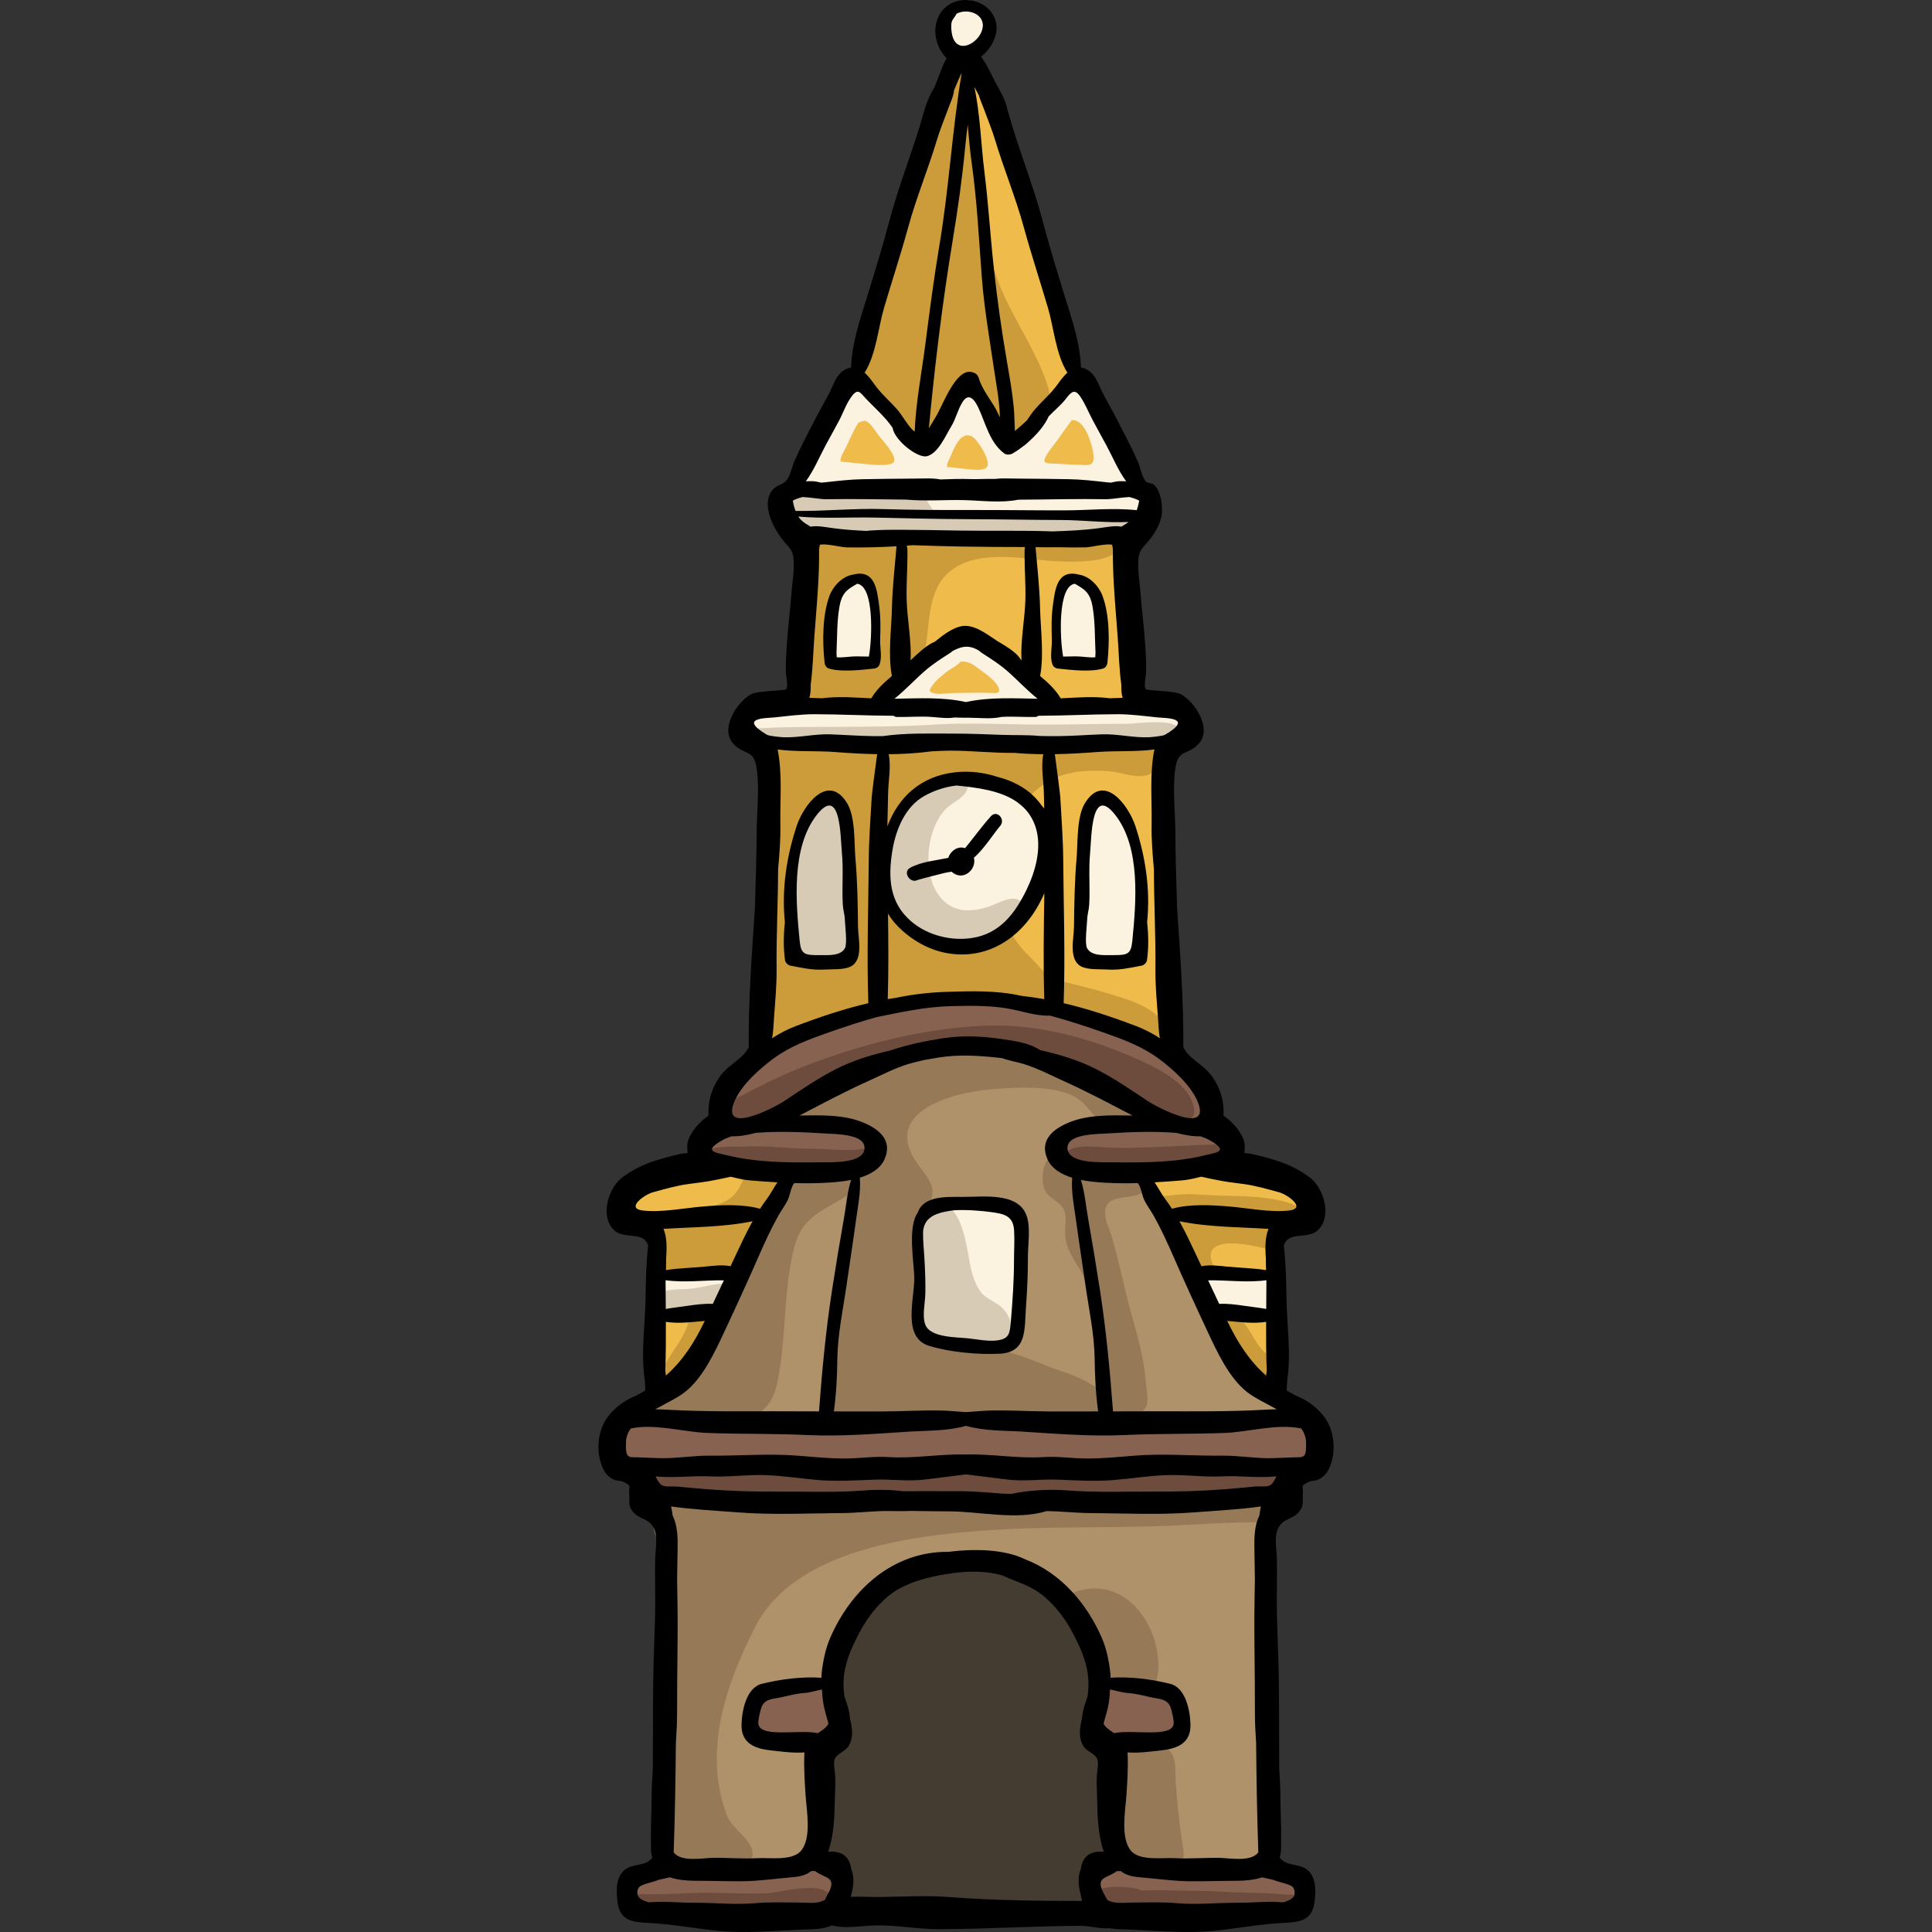 <?xml version="1.0" encoding="iso-8859-1"?>
<!-- Generator: Adobe Illustrator 19.0.0, SVG Export Plug-In . SVG Version: 6.00 Build 0)  -->
<svg version="1.1" id="Layer_1" xmlns="http://www.w3.org/2000/svg" xmlns:xlink="http://www.w3.org/1999/xlink" x="0px" y="0px"
	 viewBox="0 0 512.001 512.001" style="enable-background:new 0 0 512.001 512.001;" xml:space="preserve">
<rect x="0" y="0" width="512.001" height="512.001" fill="#333333" stroke="none"/>
<path style="fill:#EFBC4B;" d="M253.181,16.666c-1.207,5.946-4.616,11.455-6.625,17.155c-1.964,5.574-3.829,11.125-5.413,16.816
	c-3.103,11.138-6.665,22.305-10.255,33.304c-1.579,4.838-2.111,12.372-5.044,16.625c-1.456,2.111-3.601,3.094-4.818,5.816
	c-1.888,4.225-3.721,8.466-5.631,12.683c-1.451,3.203-2.577,5.351-4.97,7.895c-2.826,3.005-3.971,4.921-2.473,9.001
	c1.091,2.973,3.006,4.61,4.363,7.174c1.435,2.709,0.891,6.885,0.75,9.817c-0.279,5.826-0.023,11.664-0.33,17.49
	c-0.183,3.478,1.139,10.626-0.915,13.447c-2.021,2.777-5.864,2.373-8.683,3.077c-3.545,0.884-5.26,3.408-4.657,7.234
	c0.589,3.739,3.381,2.164,4.963,5.012c1.641,2.954,1.054,9.654,1.123,12.933c0.2,9.482-0.403,18.913-0.519,28.379
	c-0.144,11.861-1.105,23.62-1.768,35.429c-0.149,2.648-0.229,4.206-2.055,6.226c-2.413,2.667-6.726,4.488-8.012,8.137
	c-0.982,2.786,0.977,5.953-0.761,8.44c-1.772,2.534-5.735,2.927-6.785,6.13c-0.933,2.85,0.812,2.594-2.257,3.608
	c-4.295,1.418-8.28,2.948-12.036,5.756c-2.596,1.941-5.862,6.866-3.725,10.28c1.013,1.618,3.107,1.327,4.523,2.262
	c3.864,2.553,2.859,11.538,2.901,15.559c0.079,7.587,0.044,15.185-0.006,22.771c-0.009,1.396,0.239,2.833-0.695,3.788
	c-0.296,0.303-2.244,0.556-2.839,0.868c-1.404,0.737-2.959,2.097-4.025,3.263c-3.518,3.85-6.266,12.164-3.728,17.027
	c1.982,3.799,6.059,2.96,7.752,6.667c0.93,2.033,0.957,4.295,1.897,6.301c1.418,3.025,3.1,4.598,3.667,8.101
	c1.538,9.5,1.62,18.13,1.216,27.815c-0.371,8.889-1.013,17.8-1.522,26.683c-0.452,7.865,0.001,15.736-0.449,23.568
	c-0.127,2.208-0.306,3.742-1.575,5.346c-2.66,3.362-6.188,3.074-6.251,8.252c-0.075,6.286,8.475,4.37,12.723,4.428
	c11.457,0.157,22.895,2.348,34.306,2.028c3.176-0.09,4.267-2.229,7.356-2.603c6.969-0.845,14.295-0.617,21.319-0.684
	c14.775-0.142,30.912-3.3,45.476-0.129c12.513,2.725,24.792,3.261,37.596,3.148c5.023-0.044,23.025,1.15,17.592-8.898
	c-1.244-2.301-3.8-2.976-5.303-5.016c-1.263-1.715-1.361-3.693-1.498-5.709c-0.303-4.424-0.608-8.86-0.734-13.302
	c-0.36-12.663-0.228-25.265-1.085-37.908c-0.495-7.293-0.949-14.668-0.951-21.984c-0.001-4.071-0.544-9.909,2.037-13.254
	c0.982-1.272,3.263-1.871,4.005-3.294c0.807-1.545,0.108-2.033,0.035-3.604c-0.077-1.666,0.03-4.839,1.472-6.077
	c1.187-1.018,2.712-0.453,4.134-0.867c3.879-1.13,4.12-4.566,3.21-8.072c-1.911-7.365-11.992-7.187-11.692-16.181
	c0.295-8.848,1.245-17.574,0.577-26.499c-0.22-2.939-1.052-6.979-0.036-9.802c1.245-3.457,4.709-2.252,6.799-4.455
	c5.77-6.084-5.648-12.312-9.887-13.875c-3.437-1.269-7.095-2.195-9.289-5.336c-0.916-1.311-1.006-2.716-1.691-4.087
	c-0.771-1.545-1.363-1.395-2.586-2.4c-2.85-2.342-0.96-5.095-1.906-8.473c-1.28-4.574-6.357-6.07-8.193-10.099
	c-2.059-4.516-1.828-10.17-2.429-15.006c-0.894-7.203-0.005-14.396,0.306-21.638c0.557-13.014-0.51-26.068-0.068-39.059
	c0.151-4.449,2.273-5.46,5.076-8.479c2.215-2.386,1.744-5.124-0.513-7.245c-2.244-2.109-4.602-1.692-7.159-2.78
	c-4.813-2.049-6.519-7.417-7.17-12.162c-1.043-7.606-1.476-16.02-1.029-23.696c0.328-5.637,7.031-8.119,6.797-13.588
	c-0.129-3.006-3.494-6.338-4.861-9.098c-2.379-4.803-5.255-9.409-7.766-14.148c-2.068-3.904-4.851-7.296-6.883-11.148
	c-1.861-3.527-2.689-7.694-3.482-11.562c-0.842-4.104-2.022-8.123-2.937-12.205c-1.164-5.195-1.741-10.366-3.158-15.528
	c-1.516-5.517-3.369-10.934-5.237-16.339c-2.487-7.195-5.203-14.296-8.178-21.3C261.601,22.443,256.182,11.293,253.181,16.666z"/>
<path style="fill:#CC9B3A;" d="M295.823,140.945c-16.405,4.07-35.249,2.55-51.981,1.492c-7.452-0.471-14.67-1.007-22.115-0.642
	c-1.677,0.083-5.144-0.628-6.69-0.017c-2.823,1.116-2.386,7.228-2.777,10.091c-0.759,5.553-1.088,10.746-0.41,16.322
	c0.527,4.336,0.849,8.79,0.064,13.084c-0.226,1.237-1.625,4.592-0.537,5.692c0.811,0.819,8.298,0.3,9.641,0.42
	c3.073,0.274,6.411,0.614,9.483,0.497c2.785-0.106,2.215-0.236,3.642-2.332c3.384-4.977,9.928-7.298,11.061-13.495
	c1.168-6.397,0.613-14.769,5.542-19.744c5.638-5.69,15.518-5.021,22.756-4.143C277.125,148.612,301.951,151.457,295.823,140.945z"/>
<g>
	<path style="fill:#FCF2E0;" d="M225.557,102.498c-4.837,4.572-8.069,10.97-11.127,16.788c-1.134,2.158-3.686,5.715-2.875,8.267
		c0.737,2.32,3.913,1.685,5.774,1.683c10.54-0.01,21.024-0.573,31.54-0.569c12.139,0.005,24.434-0.071,36.535,0.947
		c3.816,0.321,8.753,1.9,12.298-0.242c5.416-3.271,0.457-9.895-1.501-13.812c-2.023-4.046-4.781-14.167-10.49-14.353
		c-5.927-0.192-9.077,8.251-12.899,11.64c-1.389,1.231-4.669,4.264-6.832,3.851c-2.225-0.424-3.186-5.047-4.11-7.028
		c-0.961-2.062-1.574-6.825-4.461-7.16c-3.687-0.428-4.559,3.941-5.522,6.409c-0.915,2.346-3.51,6.722-6.034,7.781
		c-2.477,1.04-3.893-0.836-5.357-2.487C237.726,111.09,231.785,100.265,225.557,102.498z"/>
	<path style="fill:#FCF2E0;" d="M226.506,153.698c-6.756,0.907-6.258,10.519-6.258,15.38c0,1.234-0.72,5.475,0.088,6.529
		c0.504,0.659,2.595,0.598,3.511,0.639c1.949,0.089,6.219,1.281,7.692-0.435c0.976-1.135,0.655-3.474,0.654-4.923
		c-0.001-2.591,0.162-5.14,0.042-7.708c-0.092-1.983-0.117-3.741-0.873-5.608C230.698,155.926,228.315,153.333,226.506,153.698z"/>
	<path style="fill:#FCF2E0;" d="M283.772,153.698c-4.936,1.76-3.808,11.631-3.619,15.587c0.057,1.192-0.592,4.688,0.192,5.654
		c0.647,0.799,3.74,0.507,4.77,0.568c2.191,0.127,5.757,1.244,7.001-0.942c0.973-1.711,0.853-5.246,0.974-7.121
		c0.163-2.519-0.038-4.979-0.688-7.418c-0.509-1.902-1.161-3.201-2.629-4.495C288.297,154.23,285.354,152.509,283.772,153.698z"/>
	<path style="fill:#FCF2E0;" d="M253.243,168.868c-1.919,2.435-5.768,4.119-8.265,6.075c-3.319,2.601-6.662,5.258-8.994,8.814
		c-1.146,1.748-2.016,2.849,0.445,3.714c3.775,1.327,8.954,0.171,12.831,0.151c8.004-0.04,16.19-0.386,24.175,0.018
		c4.8,0.242,2.716-3.873,0.396-6.489c-2.716-3.062-6.193-5.499-9.496-7.879C261.624,171.317,258.539,168.346,253.243,168.868z"/>
</g>
<g>
	<path style="fill:#EFBC4B;" d="M254.551,175.341c-0.851,1.08-2.559,1.826-3.665,2.694c-1.472,1.154-2.955,2.331-3.989,3.909
		c-0.509,0.775-0.894,1.264,0.198,1.647c1.674,0.588,3.971,0.075,5.691,0.067c3.55-0.018,7.18-0.171,10.722,0.008
		c2.129,0.108,1.205-1.718,0.175-2.877c-1.205-1.357-2.747-2.438-4.212-3.494C258.269,176.428,256.9,175.111,254.551,175.341z"/>
	<path style="fill:#EFBC4B;" d="M227.557,111.932c-1.354,1.981-2.293,4.408-3.34,6.565c-0.53,1.091-1.587,2.549-1.472,3.797
		c2.328,0.259,4.676,0.51,7.039,0.733c1.201,0.114,6.534,0.701,7.138-0.711c0.695-1.626-2.983-5.572-3.884-6.681
		c-0.889-1.093-1.69-2.572-2.749-3.501C229.048,111.045,228.992,111.602,227.557,111.932z"/>
	<path style="fill:#EFBC4B;" d="M284.019,111.363c-1.299,1.768-2.632,3.566-3.889,5.385c-0.47,0.68-3.825,4.653-3.314,5.547
		c0.404,0.705,2.576,0.544,3.26,0.587c1.922,0.123,3.84,0.289,5.77,0.284c0.974-0.002,2.825,0.393,3.552-0.413
		c0.842-0.932,0.2-3.536-0.078-4.565C288.748,116.08,287.061,111.003,284.019,111.363z"/>
</g>
<path style="fill:#CC9B3A;" d="M304.641,197.548c-28.423-0.04-56.682-2.699-85.06-0.638c-2.794,0.203-13.586-0.567-15.437,2.064
	c-0.976,1.387-0.195,6.024-0.195,7.655c0,4.135-0.056,8.274-0.01,12.408c0.085,7.84,0.879,15.653,0.862,23.493
	c-0.015,7.152-0.684,14.162-0.994,21.281c-0.167,3.822-1.834,9.455-0.447,13.08c3.676-1.158,7.122-3.984,10.875-5.342
	c4.823-1.745,10.134-2.357,15.146-3.34c12.643-2.48,24.712-4.023,37.629-3.254c2.173,0.13,4.285,0.876,6.445,0.999
	c1.562,0.089,2.973-0.502,4.516-0.441c4.311,0.171,8.614,3.19,12.54,4.727c3.848,1.506,7.878,2.051,11.708,3.644
	c1.096,0.455,6.507,3.615,7.781,2.233c1.013-1.097-0.779-4.071-1.418-4.944c-2.24-3.066-6.317-5.113-9.828-6.295
	c-5.039-1.698-10.131-3.051-15.287-4.316c-3.398-0.833-5.648-1.535-7.88-4.152c-1.921-2.252-4.195-4.086-5.931-6.525
	c-3.378-4.746-4.749-10.272-4.867-16.045c-0.21-10.264,4.024-21.743,13.493-27.024c4.647-2.592,10.695-2.852,15.867-2.396
	c3.106,0.273,6.298,1.716,9.373,1.112C307.823,204.687,307.405,200.163,304.641,197.548z"/>
<path style="fill:#EFBC4B;" d="M255.912,115.428c-2.022,0.498-3.3,3.825-4.003,5.502c-0.382,0.912-1.06,1.836-0.941,2.858
	c1.328,0.024,2.681,0.287,4.013,0.39c1.348,0.106,5.303,0.809,6.424-0.241c1.586-1.487-2.433-7.555-3.777-8.254
	C257.004,115.358,256.433,115.299,255.912,115.428z"/>
<path style="fill:#FCF2E0;" d="M250.692,206.65c-4.719,1.782-9.817,2.958-12.501,7.762c-2.538,4.543-4.186,10.508-4.189,15.69
	c-0.003,5.332,1.76,9.789,4.807,14.166c2.279,3.273,5.408,4.429,9.239,5.247c7.459,1.592,15.445,1.369,20.724-4.721
	c5.27-6.079,10.604-14.595,9.577-22.978c-0.597-4.869-2.648-8.448-6.85-10.982C265.44,207.183,258.352,205.183,250.692,206.65z"/>
<path style="fill:#AF9269;" d="M230.686,268.09c-11.82,3.928-24.079,7.737-34.322,15.229c-3.477,2.543-8.893,7.55-5.733,12.146
	c0.694,1.01,2.679,1.55,2.5,2.918c-0.182,1.384-3.216,2.128-4.133,2.7c-11.607,7.242,11.77,7.464,14.603,8.614
	c7.322,2.973,1.566,10.81-1.634,15.606c-6.905,10.35-9.844,22.627-16.178,33.331c-3.783,6.393-6.284,9.762-13.553,12.453
	c-5.733,2.122-13.376,10.662-7.779,16.354c0.84,0.854,2.147,1.139,3.023,2.05c1.728,1.8,2.207,4.369,3.268,6.547
	c1.047,2.15,2.508,3.394,4.062,5.143c1.462,1.645,2.124,3.913,2.584,6.031c1.866,8.582,0.676,18.337,0.397,27.039
	c-0.517,16.091-2.236,32.22-2.262,48.288c-0.005,2.603,1.43,7.736-0.294,9.982c-1.7,2.215-5.91,2.984-7.712,5.72
	c-7.122,10.813,18.16,9.203,22.246,9.414c6.158,0.319,12.424,1.789,18.582,1.663c5.327-0.108,10.211-2.336,15.495-2.569
	c19.037-0.842,38.237-1.775,57.312-1.085c15.496,0.561,31.036,1.691,46.566,2.197c3.378,0.11,23.722,2.063,18.009-7.705
	c-2.404-4.11-6.682-2.537-7.928-7.79c-2.091-8.815-1.815-19.094-1.374-28.083c0.608-12.397,1.319-25.51,0.305-37.89
	c-0.378-4.61-0.943-9.223-1.337-13.834c-0.872-10.218,7.385-15.773,11.757-24.134c6.622-12.667-8.156-18.279-16.641-23.493
	c-4.368-2.684-5.695-8.806-7.661-13.254c-3.842-8.689-9.156-17.37-13.939-25.579c-1.413-2.426-8.25-12.46-6.469-15.716
	c0.986-1.804,9.727-1.393,11.625-1.358c3.095,0.056,6.746,0.614,9.391-1.692c2.429-2.119,2.478-4.939,0.224-7.107
	c-2.496-2.402-3.657-1.991-4.114-5.682c-0.981-7.93-3.978-12.185-11.188-16.415c-10.804-6.337-23.182-9.876-35.307-12.6
	c-6.081-1.366-12.118-2.266-18.344-2.642C246.189,262.368,238.623,264.225,230.686,268.09z"/>
<g>
	<path style="fill:#876250;" d="M239.504,265.814c-7.646,2.734-16.105,3.971-23.801,6.905c-6.449,2.459-14.554,4.866-19.944,9.228
		c-4.11,3.326-8.358,7.168-5.107,12.379c1.027,1.647,2.258,2.052,1.353,3.991c-1.07,2.29-4.862,2.743-6.229,4.907
		c-4.673,7.394,23.103,7.307,26.904,7.515c5.458,0.299,12.812,2.737,17.457-1.358c2.145-1.892,3.083-5.244,0.638-7.673
		c-1.723-1.71-6.354-3.066-8.669-3.433c-2.485-0.394-11.711,2.179-13.26,0.295c-4.669-5.683,22.314-14.677,25.088-15.517
		c11.989-3.626,23.615-5.98,36.05-3.587c8.27,1.592,15.818,4.765,22.961,9.1c2.053,1.246,10.056,5.055,10.514,7.681
		c0.495,2.834-3.9,2.057-5.807,2.198c-5.077,0.373-9.297,0.396-13.551,3.278c-2,1.355-4.909,2.923-3.868,5.923
		c1.059,3.053,6.172,2.23,8.856,2.257c5.164,0.052,10.384-0.243,15.542,0.018c4.469,0.228,8.989,1.102,13.453,0.284
		c6.637-1.217,12.17-5.074,5.603-10.685c-3.103-2.65-2.851-3.929-3.604-7.716c-0.887-4.468-3.889-6.794-7.607-9.195
		C291.124,268.817,264.179,262.043,239.504,265.814z"/>
	<path style="fill:#876250;" d="M206.509,377.6c-6.432-2.189-13.201-1.326-19.919-1.415c-5.486-0.073-11.094-0.763-16.559-0.014
		c-4.196,0.576-6.617,2.742-7.625,7.037c-1.229,5.235,3.05,3.494,5.841,6.462c1.782,1.894,0.644,4.353,2.354,6.156
		c2.046,2.156,6.638,2.273,9.292,2.483c19.074,1.503,38.769,0.256,57.85-0.455c31.51-1.175,63.363,0.201,94.918,0.228
		c2.641,0.002,6.265,0.568,8.115-1.757c0.835-1.05,0.696-2.732,1.386-3.929c0.938-1.628,1.494-1.534,3.037-2.565
		c5.182-3.461,5.516-11.689-1.312-13.335c-3.016-0.727-6.332-0.238-9.376-0.096c-5.789,0.27-11.554-0.105-17.335-0.236
		c-12.849-0.291-25.731,0.069-38.568,0.455c-12.636,0.38-25.494-0.619-38.134-1.071C228.63,375.123,217.165,375.915,206.509,377.6z"
		/>
	<path style="fill:#876250;" d="M218.74,446.435c-4.356-0.546-11.711-0.25-16.08,1.849c-3.171,1.523-3.798,2.396-3.829,5.974
		c-0.016,1.814-0.143,5.139,1.61,6.192c2.363,1.42,8.496,1.187,11.28,1.566c1.567,0.213,6.067,1.22,7.585,0.321
		c2.218-1.313,2.134-5.789,2.263-7.873C221.906,448.994,220.691,447.134,218.74,446.435z"/>
	<path style="fill:#876250;" d="M303.788,447.003c-3.218,0.273-6.404-1.401-9.62-0.225c-3.099,1.132-4.498,5.655-4.684,8.919
		c-0.335,5.841,7.252,5.398,11.952,5.969c5.434,0.661,10.266,0.922,11.744-5.484C314.766,449.306,307.202,447.321,303.788,447.003z"
		/>
	<path style="fill:#876250;" d="M215.611,494.79c-3.657-1.373-9.803,0.288-13.756,0.284c-6.853-0.006-13.659,0.602-20.495,0.569
		c-4.515-0.022-11.333,0.464-14.691,4.025c-4.016,4.259,2.103,6.059,5.483,6.712c7.591,1.465,15.809,0.709,23.496,0.634
		c6.296-0.061,12.652,0.379,18.906,0.306c3.813-0.044,6.245-1.397,7.24-5.167C223.004,497.571,218.868,494.826,215.611,494.79z"/>
	<path style="fill:#876250;" d="M310.614,496.212c-7.174-0.381-17.492-5.519-21.137,3.825c-2.349,6.021,6.162,6.394,10.148,6.642
		c7.788,0.484,15.602,0.371,23.39,0.988c4.988,0.396,22.165,1.456,23.105-5.737C347.404,492.087,314.69,496.263,310.614,496.212z"/>
</g>
<path style="fill:#D8CBB6;" d="M216.18,213.193c-4.137,3.86-4.919,11.889-5.383,17.237c-0.493,5.672-0.619,12.185-0.284,17.844
	c0.339,5.732,1.098,6.394,6.379,6.675c3.073,0.164,6.044,0.298,8.91-0.559c0.339-9.454,0.429-18.726,0.05-28.171
	C225.719,222.934,223.714,204.939,216.18,213.193z"/>
<g>
	<path style="fill:#FCF2E0;" d="M288.712,215.468c-2.507,10.648-1.578,21.769-1.991,32.591c-0.042,1.115-0.664,5.289,0.044,6.113
		c0.794,0.924,6.318,0.768,7.521,0.986c1.99,0.36,6.427,1.108,8.044-0.717c1.757-1.982,0.803-7.522,0.912-9.945
		c0.315-7.009,0.501-13.793-1.51-20.561c-0.884-2.975-1.922-6.225-3.62-8.823C295.301,210.815,293.572,211.433,288.712,215.468z"/>
	<path style="fill:#FCF2E0;" d="M237.797,187.024c-6.903-0.011-13.808-0.621-20.699-0.86c-4.46-0.155-12.579-0.043-16.685,1.886
		c-1.563,0.735-4.437,3.758-3.896,5.774c0.546,2.037,4.955,3.127,6.693,3.467c5.365,1.049,11.553,0.257,17.005,0.257
		c6.276,0.001,12.517,0.048,18.788-0.085c18.893-0.4,37.88,1.213,56.737,0.346c3.23-0.149,6.474-0.214,9.715,0.01
		c2.83,0.196,5.071,1.261,7.653-0.578c5.815-4.141-0.009-8.731-4.562-10.009c-4.779-1.34-10.203-0.785-15.122-0.999
		c-5.6-0.243-11.161,0.18-16.749,0.228C263.148,186.579,248.541,185.605,237.797,187.024z"/>
	<path style="fill:#FCF2E0;" d="M253.442,1.568c-7.249,1.314-2.248,17.52,6.334,12.245C266.97,9.392,259.667-4.278,253.442,1.568z"
		/>
	<path style="fill:#FCF2E0;" d="M193.993,336.64c-4.913,0.055-10.836-0.548-15.509,0.513c-4.139,0.94-6.61,4.863-4.665,9.564
		c1.649,3.983,8.893,1.066,12.215,1.3c1.684,0.118,3.319,0.699,4.823-0.266C193.801,345.864,193.79,339.995,193.993,336.64z"/>
	<path style="fill:#FCF2E0;" d="M337.067,337.778c-4.78,0.002-9.548-1.164-14.222-1.151c-5.071,0.015-5.195,5.957-3.018,9.707
		c1.686,2.905,10.034,2.797,13.607,2.253C337.144,348.022,339.599,342.177,337.067,337.778z"/>
	<path style="fill:#FCF2E0;" d="M260.268,318.72c-7.083-0.099-16.006-1.116-17.144,7.403c-0.598,4.481,0.581,8.473,0.945,12.878
		c0.281,3.409-0.835,6.832-0.527,10.174c0.73,7.935,14.27,9.348,20.446,8.59c7.161-0.878,6.465-10.087,6.519-15.772
		c0.052-5.411,1.649-12.782-0.056-17.968C269.166,320.112,262.822,318.495,260.268,318.72z"/>
</g>
<path style="fill:#443B31;" d="M242.348,415.999c-4.835,2.572-9.129,4.709-13.382,8.328c-4.585,3.903-5.971,8.118-6.89,13.977
	c-0.556,3.545-1.195,7.45-0.72,11.051c0.367,2.783,1.71,5.826,1.386,8.686c-0.385,3.392-3.728,4.913-4.583,8.204
	c-1.332,5.132-0.776,11.458-1.244,16.783c-0.168,1.922-0.779,5.186,0.233,6.961c0.832,1.457,2.298,1.437,3.353,2.539
	c2.637,2.755,1.216,6.532,1.391,9.837c0.225,4.265,3.32,3.874,7.284,4.242c9.313,0.861,19.063,0.99,28.421,0.982
	c7.086-0.007,14.14-0.296,21.199-0.43c2.373-0.046,7.642,0.818,9.508-0.856c2.113-1.895,0.205-5.978,1.247-8.424
	c1.056-2.479,3.254-2.371,3.923-5.319c1.176-5.179-0.754-10.455,0.05-15.677c0.466-3.025,1.461-5.82,1.163-8.936
	c-0.272-2.842-0.562-2.061-2.579-3.517c-4.486-3.24-2.173-9.724-1.287-14.681c1.18-6.599,0.363-13.807-3.713-19.302
	c-4.635-6.25-9.974-10.821-17.095-13.958C260.531,412.314,251.446,413.435,242.348,415.999z"/>
<g>
	<path style="fill:#967957;" d="M334.792,403.484c-9.458-0.239-19.199,0.725-28.673,0.999c-14.699,0.426-29.475,0.032-44.148,1.049
		c-20.259,1.404-51.326,5.061-61.841,25.624c-7.818,15.289-13.891,33.116-7.493,49.946c1.345,3.537,6.023,5.923,6.709,9.316
		c0.932,4.61-5.31,5.044-8.376,4.947c-2.537-0.08-4.8-0.801-7.295-1.093c-1.797-0.21-4.562,0.637-6.206-0.05
		c-3.239-1.353-1.105-7.215-1.11-10.737c-0.026-16.159-0.61-32.344,0.142-48.478c0.294-6.292,0.753-13.596-0.184-19.841
		c-0.666-4.429-3.898-9.289-3.345-13.824c0.556-4.569,6.767-3.999,10.595-4.127c9.905-0.329,19.604,2.108,29.526,1.79
		c27.775-0.892,55.429-2.345,83.237-2.345c9.595,0,19.188,0.005,28.783,0C327.36,396.656,338.546,397.465,334.792,403.484z"/>
	<path style="fill:#967957;" d="M282.17,423.11c2.715,2.381,5.039,6.276,5.973,9.641c0.837,3.02,0.74,6.802,1.906,9.63
		c1.553,3.765,7.124,3.647,10.673,4.353c1.473,0.294,3.542,1.002,4.785-0.074c2.355-2.04,1.351-8.562,0.713-11.065
		C303.711,425.737,294.306,416.68,282.17,423.11z"/>
	<path style="fill:#967957;" d="M296.677,464.923c0.118,7.606-2.351,15.915,0.064,23.353c1.724,5.31,8.597,7.147,13.737,6.014
		c4.305-0.949,3.22-3.119,2.69-6.93c-0.757-5.437-1.423-11.084-1.636-16.564c-0.117-3.028,0.09-6.048-2.814-7.871
		C305.902,461.159,299.471,461.592,296.677,464.923z"/>
	<path style="fill:#967957;" d="M209.069,311.894c-5.375,11.141-9.967,23.213-16.639,33.636c-4.941,7.72-8.358,15.775-15.642,21.681
		c-1.559,1.264-6.85,4.709-5.411,7.381c1.456,2.7,14.31,2.375,17.061,2.431c3.587,0.074,7.993-0.369,11.311-1.849
		c4.883-2.18,5.976-6.673,6.787-11.569c1.849-11.156,1.121-22.993,4.213-33.962c1.964-6.967,7.269-8.842,12.794-12.193
		c1.989-1.206,3.14-2.133,3.131-4.949C221.315,310.698,214.394,311.293,209.069,311.894z"/>
	<path style="fill:#967957;" d="M231.54,284.019c-6.712,2.351-14.159,5.162-19.681,9.679c-7.427,6.076,7.473,4.449,10.78,5.002
		c5.262,0.881,7.475,0.966,8.554,6.354c0.874,4.364-1.017,4.597-4.743,6.038c0.183,4.735-1.01,9.778-1.671,14.475
		c-1.075,7.637-1.42,15.343-2.268,22.997c-0.781,7.042-1.134,14.13-2.125,21.147c-0.499,3.532-1.572,5.01,2.204,6.361
		c8.206,2.938,19.325,1.124,27.847,1.253c8.606,0.131,17.392,0.345,25.954-0.284c3.838-0.282,13.877,1.025,16.567-2.477
		c4.242-5.524-8.479-10.149-11.697-11.198c-5.599-1.824-10.863-4.668-16.738-5.603c-4.651-0.741-9.364-1.14-13.946-2.095
		c-8.581-1.787-7.647-10.637-7.357-17.728c0.182-4.458-2.078-10.714-0.546-14.957c0.807-2.236,3.383-3.193,4.181-5.433
		c1.212-3.396-1.748-6.382-3.573-8.906c-9.907-13.711,8.227-19.05,19.525-19.977c6.126-0.503,19.002-1.502,24.057,3.483
		c3.169,3.124,3.644,5.446,8.688,5.813c1.214,0.088,4.677,0.526,5.404-0.428c1.593-2.09-1.564-4.733-2.863-5.822
		c-4.432-3.718-9.493-5.052-14.802-6.956c-4.835-1.735-9.376-4.054-14.306-5.578C256.494,275.309,243.087,277.258,231.54,284.019z"
		/>
	<path style="fill:#967957;" d="M290.329,310.345c-1.8-0.354-3.494-0.821-5.063-1.858c-1.467-0.968-2.395-2.739-4.338-2.853
		c-4.032-0.238-5.041,5.216-4.468,8.245c0.536,2.834,2.018,3.332,3.925,4.822c2.979,2.326,1.753,5.203,1.908,8.492
		c0.179,3.805,2.249,6.452,4.127,9.63c2.1,3.556,2.918,8.024,3.824,12.033c0.947,4.194,1.563,8.653,1.817,12.943
		c0.189,3.207-0.243,10.05,2.112,12.74c1.848,2.111,8.264,1.105,9.57-1.762c0.798-1.751-0.023-5.309-0.164-7.16
		c-0.452-5.904-2.196-11.703-3.763-17.404c-1.875-6.82-3.201-13.659-5.131-20.309c-0.719-2.477-2.718-5.889-1.388-8.448
		c1.892-3.64,10.829-0.666,10.49-5.918c-0.255-3.963-9.715-2.508-12.744-3.058C290.802,310.436,290.565,310.392,290.329,310.345z"/>
</g>
<path style="fill:#CC9B3A;" d="M252.873,17.213c-8.374,21.916-15.963,43.929-21.112,66.788c-0.89,3.948-1.771,7.959-2.846,11.86
	c-0.416,1.513-2.15,4.126-1.601,5.775c0.287,0.861,3.092,2.626,3.783,3.306c2.106,2.073,4.189,4.145,6.06,6.422
	c3.309,4.028,4.504,9.177,8.969,3.278c1.892-2.5,6.391-13.799,11.014-12.357c5.097,1.589,3.589,10.868,7.028,13.432
	c3.157,2.353,6.924-1.48,8.979-3.623c2.907-3.029,5.883-5.212,4.656-9.322c-2.579-8.633-8.437-16.987-12.073-25.252
	c-4.724-10.738-5.453-22.315-7.451-33.748c-1.154-6.604-1.766-13.068-1.209-19.753C257.197,22.477,258.161,14.208,252.873,17.213z"
	/>
<path style="fill:#FCF2E0;" d="M222.438,129.282c-3.296-0.023-9.934-0.71-12.68,1.39c-4.06,3.105-2.155,8.236,1.701,9.978
	c6.485,2.93,15.319,1.657,22.345,2.505c8.678,1.048,17.806-0.132,26.545-0.214c8.578-0.08,17.06-0.074,25.616-0.009
	c4.3,0.033,10.949,1.195,14.666-1.508c2.17-1.578,4.541-5.448,3.535-8.092c-1.695-4.454-8.522-3.494-12.179-3.485
	c-10.114,0.026-20.178-0.961-30.294-0.845c-5.129,0.059-10.269-0.152-15.396-0.023C239.828,129.148,232.829,130.501,222.438,129.282
	z"/>
<g>
	<path style="fill:#D8CBB6;" d="M197.635,192.615c2.336,0.695,5.195,0.275,7.598,0.199c4.909-0.157,9.802-0.18,14.716-0.195
		c9.263-0.028,18.66-0.026,27.905-0.604c8.592-0.537,17.224-0.081,25.815,0.007c8.268,0.084,16.561-0.207,24.837-0.207
		c2.665,0,12.707-1.621,13.992,1.394c1.996,4.68-14.291,3.8-16.549,3.799c-9.673-0.003-19.337-0.002-29.006-0.196
		c-11.226-0.224-22.244-1.079-33.5-0.404c-7.841,0.47-15.535,0.652-23.372,0.597C208.478,196.995,196.616,196.924,197.635,192.615z"
		/>
	<path style="fill:#D8CBB6;" d="M248.169,207.995c-2.095,1.6-4.419,2.373-6.34,4.32c-2.355,2.386-3.68,5.004-4.899,8.075
		c-1.941,4.887-2.792,9.715-2.553,14.984c0.323,7.146,5.814,11.914,12.187,13.967c6.128,1.975,13.04,2.329,18.806-0.945
		c2.297-1.304,8.719-6.914,4.923-9.736c-2.115-1.572-6.273,0.964-8.277,1.612c-3.406,1.102-7.175,1.617-10.365-0.325
		c-7.861-4.784-6.854-20.069-0.699-25.847c1.686-1.583,5.222-2.95,5.526-5.606C256.972,204.187,249.872,206.553,248.169,207.995z"/>
	<path style="fill:#D8CBB6;" d="M192.842,340.223c-3.628-0.251-7.592,1.326-11.295,1.399c-2.435,0.049-10.272,0.11-8.492,4.665
		c1.298,3.323,7.175,2.032,9.689,1.79c2.288-0.221,7.398-0.228,9.184-1.615C193.721,345.073,194.148,341.164,192.842,340.223z"/>
</g>
<g>
	<path style="fill:#CC9B3A;" d="M195.238,308.465c3.956,1.942,0.494,7.549-1.789,9.146c-2.736,1.914-5.465,2.117-8.507,3.021
		c-3.856,1.146-8.464,1.043-9.921,5.508c-0.687,2.105-0.759,4.131-0.755,6.315c0.002,1.042-0.507,3.507-0.003,4.391
		c0.883,1.55,4.711,0.782,6.412,0.782c4.85,0,12.018,1.093,15.719-2.741c2.211-2.29,3.451-5.7,5.022-8.425
		c1.976-3.428,4.908-7.507,5.64-11.487c0.395-2.148-0.365-3.536-2.141-4.822C202.24,308.217,199.686,309.608,195.238,308.465z"/>
	<path style="fill:#CC9B3A;" d="M182.654,349.211c-0.472,3.87-3.409,7.453-5.396,10.681c-1.12,1.818-4.281,6.197-0.499,6.614
		c4.036,0.445,8.317-6.733,9.598-9.668c0.712-1.632,1.878-4.483,1.285-6.283C186.709,347.736,184.544,348.158,182.654,349.211z"/>
	<path style="fill:#CC9B3A;" d="M306.894,316.654c1.632,0.622,3.884-0.001,5.58-0.109c3.755-0.239,7.453,0.239,11.201,0.315
		c5.243,0.106,11.469,0.164,16.565,1.534c2.301,0.619,6.41,1.929,4.264,4.467c-1.695,2.006-4.688,2.45-6.063,4.864
		c-1.576,2.766-0.554,3.814-4.198,2.91c-2.671-0.662-10.695-2.379-12.854,0.449c-2.401,3.147,4.102,6.879-3.5,6.525
		c-2.007-0.093-1.914-0.375-2.405-2.302c-0.692-2.708-1.062-5.569-2.44-8.058C311.514,324.495,302.684,318.063,306.894,316.654z"/>
	<path style="fill:#CC9B3A;" d="M324.072,350.411c2.274,5.171,2.534,12.192,8.505,14.69c2.899,1.212,5.406,0.602,5.446-3.429
		c0.023-2.245-1.324-1.89-2.844-3.274c-1.847-1.684-3.21-4.453-4.581-6.552C328.782,349.062,324.756,346.568,324.072,350.411z"/>
</g>
<path style="fill:#D8CBB6;" d="M211.386,140.885c2.199,0.807,4.733,0.613,7.028,0.826c3.296,0.305,6.556,0.804,9.843,1.184
	c7.857,0.907,15.658,0.81,23.457,0.055c8.152-0.79,16.482,0.258,24.664-0.096c6.731-0.29,13.607-0.41,20.29-1.299
	c1.372-0.182,6.246-1.2,5.41-3.587c-0.634-1.809-4.531-1.253-5.862-1.253c-6.857,0.003-13.686,0.265-20.539,0.33
	c-5.004,0.047-10.003,0.522-15.015,0.323c-2.384-0.094-4.756-0.36-7.135-0.521c-1.624-0.11-3.734,0.258-5.112-0.671
	c-2.56-1.726-2.918-5.715-6.312-6.514c-4.4-1.035-9.569-0.806-14.055-0.961c-2.724-0.094-5.44,0.035-8.162-0.117
	c-2.414-0.135-5.159-0.693-7.431,0.387C207.713,131.223,207.074,139.368,211.386,140.885z"/>
<g>
	<path style="fill:#6D4C3E;" d="M230.293,304.15c-4.686,1.194-10.461,0.279-15.27,0.288c-5.748,0.011-11.457-0.893-17.211-0.592
		c-2.111,0.11-9.198-0.349-10.748,1.44c-2.442,2.818,1.426,3.311,3.575,3.486c8.731,0.708,18.317,2.656,27.006,2.178
		c3.191-0.175,6.901,0.016,9.907-1.155C229.04,309.215,233.811,305.289,230.293,304.15z"/>
	<path style="fill:#6D4C3E;" d="M324.354,303.282c-10.219,0.027-20.394,1.236-30.639,0.843c-3.847-0.147-10.419-1.503-12.542,2.919
		c1.988,2.645,6.246,2.115,9.214,2.387c5.177,0.474,10.373,0.844,15.575,0.798C312.57,310.171,320.817,310.502,324.354,303.282z"/>
	<path style="fill:#6D4C3E;" d="M304.509,295.725c-1.969-0.634-3.664-1.326-4.572-1.785c-4.514-2.282-7.253-6.252-11.749-8.301
		c-11.527-5.254-23.718-8.495-36.46-8.136c-10.392,0.292-20.303,5.047-29.592,9.356c-6.956,3.227-13.026,8.53-20.391,10.874
		c-2.728,0.868-10.296,1.476-10.29-3.334c0.002-2.153,4.569-3.769,5.971-4.506c5.861-3.081,11.944-5.979,18.17-8.261
		c14.281-5.238,28.834-8.893,44.063-9.764c14.406-0.824,28.585,2.951,41.664,8.776c4.765,2.122,11.751,5.484,14.175,10.395
		C319.481,299.101,310.653,297.7,304.509,295.725z"/>
	<path style="fill:#6D4C3E;" d="M176.462,388.661c-5.019-0.402-11.022,5.412-3.953,7.626c3.662,1.147,9.139,1.31,12.999,1.366
		c6.367,0.093,12.859,0.1,19.22-0.309c14.503-0.933,29.328,0.878,43.887,0.868c14.737-0.01,29.443,0.812,44.166,0.875
		c11.405,0.049,22.868-0.168,34.255-0.601c3.277-0.124,15.88,1.289,15.231-4.608c-0.804-7.316-18.739-4.63-22.886-4.638
		c-15.176-0.031-30.257,1.328-45.457,0.649c-15.476-0.691-30.978-0.374-46.446-1.084c-8.654-0.397-17.283-0.094-25.937-0.37
		C194.072,388.197,187.087,387.536,176.462,388.661z"/>
	<path style="fill:#6D4C3E;" d="M166.91,501.823c5.238,0.397,10.974,0.04,16.242-0.145c6.886-0.24,13.783,0.345,20.645,0.002
		c2.749-0.138,17.096-4.18,16.618,2.444c-0.254,3.515-5.979,2.62-8.07,2.619c-7.956-0.008-15.81,0.225-23.753,0.663
		c-5.024,0.278-10.257-0.201-15.303-0.439C171.319,506.876,162.784,505.895,166.91,501.823z"/>
	<path style="fill:#6D4C3E;" d="M301.78,500.666c-2.411-0.713-12.094-1.742-11.82,2.364c0.302,4.525,13.833,4.711,16.491,4.872
		c8.91,0.536,18.26,1.363,27.157,0.092c3.421-0.488,10.119-1.426,12.627-4.202c-0.985-2.005-3.929-1.555-5.878-1.742
		c-5.518-0.531-11.004-0.37-16.529-0.734c-4.805-0.316-9.591-0.157-14.39-0.386C306.048,500.77,301.801,501.299,301.78,500.666z"/>
</g>
<path style="fill:#D8CBB6;" d="M243.586,323.153c-1.864,6.94-0.43,17.104,0.366,24.33c0.433,3.931,1.076,6.905,5.238,8.125
	c4.154,1.217,13.37,2.786,16.98-0.446c2.719-2.435,1.99-5.91-0.416-8.409c-1.685-1.751-4.229-2.357-5.784-4.314
	c-2.097-2.637-2.806-6.73-3.363-9.961C255.218,324.416,252.429,313.842,243.586,323.153z"/>
<path d="M226.696,227.482c-0.362-4.111,0.043-11.017-2.249-14.702c-5.028-8.08-11.514,0.621-13.329,6.126
	c-2.747,8.335-3.989,16.986-3.114,25.511c-0.366,3.363-0.432,6.752,0.042,10.074c0.09,0.633,0.801,1.297,1.414,1.414
	c3.133,0.596,5.873,1.242,9.09,1.031c2.066-0.137,5.221,0.154,7.062-0.891c3.239-1.837,1.803-7.41,1.771-10.421
	C227.321,239.667,227.22,233.423,226.696,227.482z M223.897,251.315c-1.166,2.022-4.202,1.807-6.399,1.807
	c-4.187-0.002-5.204-0.022-5.573-3.766c-1.006-10.225-2.278-24.723,4.527-33.391c6.386-8.134,6.265,5.929,6.657,10.012
	c0.443,4.606-0.017,9.178,0.241,13.783c0.079,1.407,0.503,2.505,0.548,4.04C223.944,245.305,224.594,250.107,223.897,251.315z"/>
<path d="M232.936,160.137c-0.493-3.393-0.936-8.373-5.392-8.109c-0.536,0.032-1.035,0.124-1.505,0.262
	c-2.814,0.42-5.275,3.07-6.219,5.625c-1.919,5.192-1.873,12.278-1.296,17.679c0.08,0.743,0.461,1.382,1.216,1.597
	c3.347,0.955,8.397,0.36,11.821-0.007c0.759-0.081,1.323-0.456,1.57-1.196c0.661-1.98,0.046-4.413,0.119-6.513
	C233.363,166.331,233.391,163.269,232.936,160.137z M230.261,173.997c-1.305,0.019-2.625-0.084-3.924-0.039
	c-1.411,0.05-3.081,0.358-4.589,0.23c-0.025-0.367-0.053-0.733-0.069-1.106c0.204-3.694,0.034-9.443,1.048-13.537
	c0.346-1.254,0.914-2.401,2.046-3.312c0.793-0.638,1.592-1.041,2.377-1.531C231.716,155.255,231.154,169.25,230.261,173.997z"/>
<path d="M350.528,374.951c-2.166-2.578-4.508-4.042-7.143-5.106c-0.126-0.069-0.247-0.145-0.377-0.213
	c-0.704-0.367-1.371-0.751-2.024-1.142c0.066-0.933,0.116-1.877,0.151-2.827c1.092-7.021-0.135-14.917-0.214-21.855
	c-0.05-4.488-0.18-9.159-0.687-13.719c0.232-0.678,0.567-1.246,1.047-1.636c1.882-1.531,5.679-0.454,7.812-2.301
	c4.019-3.478,1.849-11.141-1.877-14.02c-2.669-2.063-5.781-3.578-8.988-4.584c-2.22-0.696-4.551-1.34-6.825-1.812
	c-0.169-0.035-0.915-0.099-1.634-0.166c0.142-1.525,0.322-2.819-0.734-4.711c-1.203-2.155-2.838-3.831-4.784-5.18
	c0.171-3.956-0.866-7.574-3.389-10.867c-1.7-2.217-4.071-3.394-5.949-5.398c-0.55-0.586-0.966-1.225-1.335-1.882
	c0.141-12.298-0.839-24.754-1.643-37.041c-0.181-6.649-0.422-13.287-0.455-19.994c-0.026-5.337-0.748-11.215-0.059-16.503
	c0.753-5.782,3.13-3.542,6.228-6.889c3.657-3.95-0.887-10.948-4.595-13.077c-1.832-1.052-9.107-0.924-9.439-1.417
	c-0.543-0.803,0.099-3.488,0.122-4.467c0.055-2.334-0.076-4.625-0.221-6.952c-0.299-4.807-0.934-9.587-1.293-14.369
	c-0.168-2.246-0.559-4.444-0.57-6.705c-0.015-2.736,0.085-3.883,1.761-5.672c1.987-2.119,3.783-4.701,4.376-7.591
	c0.478-2.33-0.069-6.804-2.02-8.41c-0.556-0.459-1.591-0.402-2.013-0.774c-1.058-0.932-1.555-3.801-2.14-5.15
	c-1.657-3.822-3.634-7.493-5.522-11.204c-1.304-2.565-2.777-5.015-4.074-7.58c-0.985-1.95-1.545-4.163-3.446-5.465
	c-0.75-0.513-1.451-0.779-2.113-0.868c-0.177-6.35-2.406-12.839-4.26-18.799c-2.15-6.916-4.232-13.798-6.104-20.817
	c-2.175-8.155-5.292-16.063-7.772-24.133c-0.444-1.443-0.869-3.084-1.386-4.726c-0.46-2.634-2.239-5.365-3.34-7.471
	c-0.944-1.804-2.073-4.433-3.624-6.435c2.992-2.289,4.936-6.406,3.809-9.718c-2.158-6.348-11.636-7.265-14.876-1.31
	c-1.55,2.847-1.303,6.486,0.305,9.235c0.468,0.799,1.016,1.591,1.649,2.203c-1.151,1.976-1.91,4.4-2.521,5.935
	c-0.266,0.669-0.537,1.33-0.807,1.988c-1.998,2.982-2.884,7.122-3.86,10.3c-2.48,8.069-5.597,15.978-7.772,24.133
	c-1.872,7.019-3.954,13.9-6.104,20.817c-1.853,5.961-4.082,12.449-4.26,18.799c-0.661,0.089-1.362,0.355-2.113,0.868
	c-1.901,1.302-2.461,3.515-3.445,5.465c-1.296,2.565-2.769,5.015-4.074,7.58c-1.835,3.608-3.755,7.177-5.382,10.886
	c-0.656,1.496-1.077,3.978-2.165,5.181c-0.983,1.09-2.72,1.253-3.698,2.504c-3.323,4.254,0.967,11.402,3.926,14.558
	c1.676,1.787,1.776,2.935,1.761,5.672c-0.013,2.261-0.403,4.459-0.571,6.705c-0.358,4.782-0.993,9.562-1.292,14.369
	c-0.145,2.327-0.275,4.618-0.221,6.952c0.023,0.977,0.664,3.662,0.122,4.467c-0.332,0.493-7.607,0.365-9.439,1.417
	c-3.709,2.13-8.252,9.127-4.595,13.077c3.098,3.347,5.475,1.107,6.228,6.889c0.688,5.287-0.033,11.166-0.059,16.503
	c-0.033,6.707-0.274,13.345-0.455,19.994c-0.804,12.287-1.784,24.743-1.643,37.041c-0.369,0.658-0.784,1.296-1.335,1.882
	c-1.878,2.004-4.25,3.18-5.949,5.398c-2.525,3.294-3.561,6.911-3.389,10.867c-1.947,1.349-3.582,3.025-4.784,5.18
	c-1.056,1.892-0.876,3.187-0.734,4.711c-0.719,0.067-1.464,0.131-1.634,0.166c-2.274,0.472-4.606,1.116-6.825,1.812
	c-3.207,1.006-6.319,2.522-8.988,4.584c-3.726,2.879-5.896,10.543-1.877,14.02c2.133,1.847,5.931,0.769,7.812,2.301
	c0.479,0.39,0.813,0.958,1.047,1.636c-0.507,4.56-0.637,9.23-0.687,13.719c-0.079,6.938-1.306,14.834-0.214,21.855
	c0.035,0.95,0.085,1.894,0.151,2.827c-0.653,0.39-1.32,0.775-2.024,1.142c-0.13,0.067-0.249,0.143-0.375,0.213
	c-2.635,1.064-4.978,2.528-7.143,5.106c-3.028,3.604-3.657,9.177-1.98,13.528c0.653,1.693,1.533,2.86,3.181,3.632
	c0.788,0.369,1.865,0.25,2.569,0.622c2.38,1.256,1.297,0.865,1.492,3.148c0.175,2.068-0.413,3.144,1.095,4.87
	c1.811,2.074,4.264,1.521,5.58,4.547c0.958,2.203,0.241,5.634,0.207,7.979c-0.055,3.699,0.008,7.402,0.013,11.101
	c0.008,7.061-0.451,14.09-0.53,21.145c-0.088,7.686-0.065,15.375-0.092,23.06c-0.176,2.648-0.316,5.295-0.324,7.935
	c-0.013,3.592-0.246,7.268-0.191,10.894c0,1.076,0.01,2.155,0.048,3.237c0.013,0.366,0.089,0.686,0.193,0.983
	c0.031,0.246,0.069,0.478,0.11,0.708c-1.826,2.33-4.775,1.405-7.067,3.021c-2.635,1.857-2.514,5.867-2.126,8.741
	c0.692,5.126,4.187,5.283,8.51,5.511c6.064,0.32,12.183,1.476,18.233,2.086c6.914,0.697,14.711,0.001,21.696-0.313
	c3.122-0.141,6.011,0,8.319-1.156c3.658,1.005,8.083,0.082,11.716,0.017c5.59-0.099,11.106,1.014,16.684,1.002
	c12.583-0.027,25.125-0.832,37.684-0.891c0.364,0.027,0.707,0.049,1.009,0.068c1.944,0.123,4.374,0.745,6.517,0.569
	c1.79,0.322,3.788,0.295,5.896,0.39c6.985,0.315,14.782,1.01,21.696,0.313c6.049-0.61,12.168-1.766,18.233-2.086
	c4.325-0.228,7.819-0.386,8.51-5.511c0.388-2.874,0.507-6.885-2.126-8.741c-2.293-1.616-5.241-0.691-7.067-3.021
	c0.041-0.23,0.08-0.463,0.11-0.708c0.104-0.297,0.18-0.617,0.193-0.983c0.038-1.083,0.048-2.161,0.048-3.237
	c0.055-3.625-0.18-7.302-0.191-10.894c-0.009-2.64-0.149-5.287-0.324-7.935c-0.027-7.686-0.005-15.375-0.092-23.06
	c-0.08-7.055-0.538-14.086-0.53-21.145c0.003-3.699,0.067-7.402,0.012-11.101c-0.034-2.345-0.751-5.776,0.207-7.979
	c1.315-3.025,3.768-2.472,5.58-4.547c1.508-1.727,0.919-2.801,1.095-4.87c0.195-2.283-0.889-1.893,1.492-3.148
	c0.704-0.372,1.779-0.253,2.569-0.622c1.649-0.771,2.529-1.939,3.181-3.632C354.185,384.128,353.556,378.555,350.528,374.951z
	 M329.468,313.765c3.224,0.418,6.358,1.341,9.489,2.196c2.36,0.644,7.31,4.287,2.701,4.834c-4.884,0.58-10.898-0.634-15.763-1.048
	c-4.851-0.413-10.384-0.722-15.125,0.53c-0.064,0.017-0.11,0.055-0.17,0.078c-0.581-0.897-1.19-1.781-1.844-2.648
	c-0.958-1.273-1.785-2.923-2.774-4.375c2.39-0.137,4.767-0.311,7.104-0.499c1.836-0.148,3.535-0.562,5.231-0.99
	c1.934,0.435,3.941,0.823,3.883,0.811C324.695,313.176,326.925,313.437,329.468,313.765z M182.196,346.06
	c-1.835,0.279-3.83,0.477-5.759,0.824c-0.019-2.274-0.041-4.549-0.047-6.825c-0.001-0.256,0.005-0.521,0.009-0.785
	c5.15,0.709,10.239-0.051,15.436,0.025c-0.976,2.089-1.959,4.165-2.939,6.247C186.709,345.419,184.198,345.756,182.196,346.06z
	 M186.773,350.054c-2.826,5.894-5.935,10.635-10.306,14.493c-0.067-0.43-0.107-0.876-0.165-1.312
	c0.168-4.306,0.184-8.615,0.158-12.927C179.845,350.826,183.321,350.371,186.773,350.054z M186.89,335.656
	c-3.445,0.337-6.973,0.402-10.411,0.934c0.035-1.006,0.059-2.031,0.048-3.049c0.22-2.819,0.229-5.78-0.704-7.87
	c7.862-0.519,15.871-0.429,23.626-2.033c-0.85,1.529-1.654,3.088-2.428,4.693c-1.158,2.401-2.286,4.82-3.42,7.235
	C191.449,335.118,189.037,335.447,186.89,335.656z M181.522,368.903c4.826-3.806,7.951-10.678,10.499-16.114
	c3.067-6.541,6.069-13.072,8.974-19.72c1.616-3.698,3.312-7.403,5.286-10.925c0.808-1.44,1.863-2.786,2.552-4.293
	c0.556-1.216,0.788-3.284,1.643-4.318c4.079,0.117,8.161,0.048,12.139-0.387c0.91-0.099,1.911-0.246,2.938-0.454
	c-1.023,3.195-1.296,6.737-1.868,9.97c-1.124,6.36-2.171,12.711-3.162,19.093c-1.671,10.771-2.662,21.423-3.48,32.274
	c-4.126-0.017-8.25-0.038-12.38-0.031c-9.134,0.015-18.174,0.109-27.262-0.377c-1.082-0.058-2.39-0.134-3.768-0.143
	C176.509,371.873,179.547,370.46,181.522,368.903z M221.905,360.203c0.081-6.618,1.508-13.125,2.448-19.656
	c0.828-5.743,1.723-11.485,2.503-17.234c0.484-3.567,1.313-7.52,1.006-11.206c2.827-0.877,5.478-2.378,6.59-4.98
	c2.109-4.94-1.453-7.87-5.604-9.613c-5.202-2.186-11.304-1.958-16.965-1.891c0.184-0.093,0.355-0.182,0.509-0.262
	c5.925-3.097,11.7-6.166,17.78-8.904c3.441-1.55,6.823-3.326,10.436-4.451c1.385-0.431,2.841-0.71,4.252-1.088
	c1.369-0.248,2.734-0.484,4.083-0.694c5.635-0.877,11.097-0.414,16.58,0.182c1.885,0.691,3.946,1,5.871,1.6
	c3.612,1.124,6.995,2.901,10.436,4.451c6.08,2.739,11.856,5.807,17.78,8.904c0.152,0.08,0.323,0.167,0.509,0.262
	c-5.662-0.068-11.763-0.295-16.965,1.891c-4.151,1.744-7.712,4.673-5.604,9.613c1.11,2.602,3.763,4.103,6.59,4.98
	c-0.307,3.686,0.521,7.639,1.006,11.206c0.78,5.749,1.675,11.49,2.503,17.234c0.941,6.531,2.368,13.038,2.448,19.656
	c0.056,4.63,0.287,9.24,0.927,13.833c-4.402,0.016-8.805,0.031-13.214,0.006c-4.981-0.028-9.934-0.329-14.918-0.245
	c-2.286,0.039-4.595,0.279-6.891,0.427c-2.295-0.148-4.605-0.389-6.891-0.427c-4.985-0.084-9.937,0.216-14.918,0.245
	c-4.409,0.025-8.812,0.01-13.214-0.006C221.618,369.443,221.849,364.832,221.905,360.203z M288.318,322.664
	c-0.572-3.234-0.845-6.775-1.868-9.97c1.026,0.208,2.029,0.354,2.938,0.454c3.978,0.435,8.061,0.504,12.139,0.387
	c0.853,1.034,1.087,3.102,1.643,4.318c0.688,1.506,1.744,2.852,2.552,4.293c1.974,3.521,3.67,7.227,5.286,10.925
	c2.905,6.648,5.907,13.178,8.974,19.72c2.549,5.435,5.673,12.308,10.499,16.114c1.975,1.558,5.014,2.972,7.89,4.577
	c-1.378,0.009-2.686,0.085-3.768,0.143c-9.088,0.486-18.127,0.391-27.262,0.377c-4.13-0.007-8.256,0.014-12.38,0.031
	c-0.818-10.851-1.809-21.503-3.48-32.274C290.488,335.374,289.442,329.023,288.318,322.664z M335.54,350.309
	c-0.026,4.312-0.009,8.621,0.158,12.927c-0.058,0.436-0.097,0.882-0.165,1.312c-4.371-3.859-7.48-8.6-10.306-14.493
	C328.682,350.371,332.158,350.826,335.54,350.309z M323.106,345.545c-0.98-2.082-1.963-4.159-2.939-6.247
	c5.198-0.076,10.287,0.684,15.436-0.025c0.005,0.264,0.01,0.529,0.009,0.785c-0.006,2.277-0.027,4.551-0.047,6.825
	c-1.929-0.346-3.924-0.545-5.759-0.824C327.805,345.756,325.294,345.419,323.106,345.545z M335.476,333.541
	c-0.012,1.018,0.011,2.043,0.048,3.049c-3.437-0.532-6.965-0.597-10.411-0.934c-2.147-0.209-4.559-0.538-6.709-0.09
	c-1.134-2.415-2.262-4.834-3.42-7.235c-0.774-1.605-1.578-3.164-2.428-4.693c7.755,1.604,15.764,1.514,23.626,2.033
	C335.246,327.761,335.255,330.722,335.476,333.541z M320.759,302.268c4.969,2.876,1.612,3.146-1.062,3.81
	c-8.168,2.031-16.421,2.048-24.848,1.954c-3.179-0.035-11.39,0.356-11.924-3.425c-0.589-4.168,7.551-4.04,10.967-4.256
	c5.572-0.353,11.933-0.612,17.879-0.119c2.246,0.603,4.462,0.975,6.368,0.898C319.066,301.449,319.96,301.806,320.759,302.268z
	 M260.64,28.591c1.065,2.902,2.213,5.646,3.111,8.622c2.328,7.717,5.411,15.148,7.546,22.927c1.995,7.265,4.339,14.355,6.458,21.564
	c1.479,5.031,2.086,12.298,5.112,17.056c-0.961,0.861-1.815,2.004-2.593,3.091c-1.775,2.478-4.044,4.393-6.049,6.678
	c-0.709,0.807-1.382,1.856-2.097,2.901c-1.034,0.952-2.079,1.894-3.152,2.77c-0.011-0.089-0.02-0.171-0.024-0.231
	c-0.121-2.047-0.107-4.112-0.306-6.15c-0.407-4.172-1.164-8.349-1.874-12.476c-1.389-8.066-2.508-16.079-3.393-24.217
	c-0.939-8.62-1.454-17.286-2.534-25.894c-0.866-6.898-1.093-15.005-2.628-22.166c0.421,0.745,0.831,1.497,1.214,2.255
	C259.737,26.403,260.227,27.465,260.64,28.591z M264.965,110.592c-0.385-0.843-0.737-1.614-1.044-2.161
	c-1.462-2.6-3.707-5.353-4.526-8.216c-0.304-1.06-1.173-1.547-2.194-1.67c-4.082-0.494-7.465,9.085-9.111,11.75
	c-0.65,1.051-1.261,2.163-1.939,3.218c1.578-16.649,3.59-33.313,6.319-49.792c1.333-8.051,2.5-16.231,3.272-24.354
	c0.196-2.059,0.455-4.174,0.712-6.316c0.299,3.463,0.598,6.921,1.084,10.371c1.402,9.942,1.885,20.058,2.653,30.054
	c0.62,8.066,1.99,15.972,3.177,23.961c0.611,4.114,1.397,8.204,1.591,12.365C264.968,110.031,264.968,110.301,264.965,110.592z
	 M252.181,5.952c0.214-0.956,0.994-1.496,1.312-2.319c2.922-1.576,7.824,0.086,6.843,4.088c-0.899,3.664-6.559,6.939-7.961,1.74
	C252.134,8.572,251.973,6.884,252.181,5.952z M234.248,81.705c2.119-7.209,4.465-14.299,6.458-21.564
	c2.134-7.779,5.219-15.21,7.546-22.927c0.898-2.978,2.046-5.72,3.111-8.622c0.592-1.61,1.328-3.092,1.471-4.678
	c0.793-1.911,1.514-3.615,2.037-4.631c-2.537,15.137-3.363,30.558-5.914,45.712c-1.463,8.689-2.576,17.329-3.706,26.072
	c-0.986,7.629-2.544,15.563-2.847,23.317c-0.2-0.158-0.4-0.316-0.603-0.486c-1.538-1.592-2.722-3.885-4.023-5.367
	c-2.006-2.285-4.275-4.199-6.049-6.678c-0.778-1.088-1.632-2.23-2.593-3.091C232.161,94.003,232.768,86.736,234.248,81.705z
	 M218.865,117.897c1.176-2.166,2.369-4.312,3.525-6.488c1.15-2.161,1.979-4.763,3.549-6.667c1.512-1.833,2.083-0.638,3.42,0.779
	c1.847,1.958,3.859,3.767,5.619,5.808c0.57,0.661,1.082,1.361,1.583,2.062c0.474,3.288,6.601,8.08,9.06,7.514
	c3.003-0.692,5.028-5.592,6.41-7.808c1.274-2.041,1.754-4.494,3.033-6.527c1.682-2.676,3.215-0.644,4.215,1.485
	c1.942,4.138,2.984,9.217,6.848,12.102c0.628,0.469,1.63,0.366,2.269,0c0.854-0.489,1.8-1.135,2.759-1.884
	c0.482-0.338,0.936-0.705,1.348-1.12c2.238-1.967,4.359-4.412,5.403-6.79c1.448-1.563,3.251-2.956,4.54-4.649
	c1.496-1.967,2.426-2.801,3.954-0.453c1.265,1.942,2.128,4.107,3.213,6.148c1.157,2.174,2.348,4.321,3.525,6.488
	c1.736,3.195,3.153,6.728,5.311,9.653c-0.651-0.03-1.292-0.043-1.878-0.019c-0.66,0.027-1.412,0.207-2.163,0.374
	c-0.35-0.023-0.7-0.046-1.049-0.084c-3.429-0.386-6.691-0.773-10.16-0.827c-4.601-0.072-9.202-0.134-13.803-0.16
	c-2.093-0.011-3.949-0.137-5.76,0.093c-2.39-0.053-4.744,0.102-6.377,0.043c-2.674-0.097-5.371-0.015-8.059,0.093
	c-2.078-0.407-4.177-0.242-6.59-0.23c-4.601,0.025-9.202,0.088-13.803,0.16c-3.469,0.053-6.731,0.441-10.16,0.827
	c-0.348,0.039-0.699,0.063-1.049,0.084c-0.751-0.167-1.503-0.347-2.163-0.374c-0.586-0.024-1.228-0.01-1.878,0.019
	C215.711,124.624,217.129,121.092,218.865,117.897z M210.108,132.679c0.693-0.41,1.609-0.707,2.615-0.963
	c2.264,0.119,4.808,0.603,6.245,0.584c3.601-0.048,7.176-0.072,10.781-0.017c3.447,0.052,6.894,0.089,10.341,0.118
	c5.152,0.468,10.682,0.008,15.41,0.132c4.644,0.122,9.711,0.827,14.344-0.109c4.137-0.025,8.273-0.079,12.408-0.141
	c3.606-0.055,7.18-0.032,10.781,0.017c1.437,0.019,3.981-0.464,6.245-0.584c1.006,0.257,1.922,0.553,2.615,0.963
	c-0.13,0.853-0.356,1.726-0.654,2.53c-6.139-0.675-12.993,0.027-18.894,0.043c-8.325,0.02-16.638-0.114-24.965-0.093
	c-7.818,0.019-15.608-0.006-23.415-0.246c-7.692-0.236-15.45,0.58-23.132,0.489C210.498,134.547,210.247,133.6,210.108,132.679z
	 M275.625,161.039c-0.124-5.409-0.741-10.698-1.19-16.035c1.975,0.034,3.986,0.074,5.988,0.017c2.43,0.064,4.849,0.084,7.224,0.043
	c1.434-0.025,5.69-1.141,7.129-0.669c-0.11,0.075,0.185,0.715,0.164,1.5c-0.035,1.316,0.002,2.645,0.032,3.963
	c0.141,6.339,0.776,12.645,1.228,18.942c0.305,4.25,0.391,8.508,0.968,12.703c-0.028,1.142,0.01,2.348,0.344,3.428
	c-1.134,0.024-2.268,0.058-3.397,0.117c-4.252-0.555-8.682-0.199-13.015,0.017c-1.305-2.241-3.352-4.154-5.461-5.923
	C276.717,173.572,275.753,166.64,275.625,161.039z M236.364,179.14c-2.109,1.769-4.155,3.682-5.461,5.923
	c-4.334-0.216-8.763-0.572-13.015-0.017c-1.13-0.059-2.263-0.093-3.397-0.117c0.333-1.079,0.373-2.285,0.345-3.428
	c0.577-4.195,0.663-8.454,0.968-12.703c0.452-6.295,1.087-12.603,1.228-18.942c0.03-1.318,0.067-2.646,0.032-3.963
	c-0.02-0.784,0.275-1.423,0.164-1.5c1.439-0.472,5.697,0.644,7.129,0.669c4.329,0.075,8.805-0.038,13.232-0.291
	c-0.451,5.415-1.084,10.778-1.211,16.265C236.249,166.64,235.285,173.572,236.364,179.14z M245.07,177.822
	c2.095-1.818,4.232-3.183,6.534-4.659c0.352-0.225,0.666-0.454,0.938-0.695c0.36-0.177,0.721-0.352,1.092-0.512
	c2.355-1.022,4.063-0.556,5.754,0.439c0.29,0.268,0.626,0.52,1.011,0.768c2.302,1.476,4.44,2.841,6.534,4.659
	c2.485,2.157,5.156,5.053,8.043,7.352c-6.316-0.094-12.763-0.485-18.949,0.874c-0.018,0-0.036,0-0.053-0.001
	c-6.185-1.357-12.631-0.967-18.946-0.873C239.914,182.875,242.585,179.979,245.07,177.822z M240.304,144.607
	c0.507-0.036,1.004-0.086,1.509-0.126c4.173,0.147,8.352,0.273,12.523,0.354c5.758,0.111,11.524,0.13,17.292,0.138
	c-0.157,0.824-0.104,1.699-0.099,2.689c0.016,3.777,0.314,7.538,0.205,11.33c-0.15,5.195-1.304,10.706-1.035,15.998
	c-0.051-0.047-0.102-0.096-0.154-0.142c-1.178-2.17-4.777-4.033-6.286-4.997c-2.668-1.703-6.189-4.62-9.615-3.874
	c-2.303,0.502-4.705,2.274-6.879,4.069c-0.272,0.118-0.545,0.231-0.809,0.375c-2.113,1.161-3.873,2.941-5.65,4.568
	c0.27-5.292-0.885-10.803-1.035-15.998c-0.109-3.792,0.189-7.552,0.205-11.33C240.479,146.524,240.567,145.535,240.304,144.607z
	 M297.169,139.576c-1.612-0.342-3.668,0.081-5.731,0.363c-4.148,0.567-8.325,0.751-12.507,0.884
	c-8.189-0.302-16.412-0.074-24.595-0.217c-5.284-0.092-10.536-0.191-15.815-0.215c-2.694-0.011-5.464,0.033-8.148,0.222
	c-0.251,0.017-0.504,0.048-0.758,0.083c-3.026-0.135-6.047-0.346-9.053-0.757c-2.063-0.282-4.118-0.705-5.731-0.363
	c-0.908-0.556-1.832-1.049-2.636-1.877c-0.218-0.225-0.422-0.501-0.614-0.801c6.747,0.587,13.636,0.126,20.386,0.266
	c8.121,0.167,16.209,0.4,24.34,0.42c8.348,0.022,16.682,0.201,25.024,0.223c5.483,0.014,11.871,0.806,17.762,0.52
	C298.478,138.807,297.82,139.176,297.169,139.576z M205.347,190.111c3.424-0.356,7.013-0.844,10.472-0.837
	c6.989,0.014,14.005,0.39,21.029,0.415c0.182,0.176,0.427,0.304,0.757,0.311c3.155,0.066,6.381-0.239,9.516,0.011
	c1.897,0.152,3.896,0.447,5.768,0.132c1.344,0.055,2.694,0.065,4.041,0.065c2.565,0,5.797,0.415,8.471-0.217
	c2.972-0.182,6.014,0.073,8.996,0.009c0.33-0.007,0.575-0.134,0.757-0.311c7.025-0.024,14.041-0.402,21.029-0.415
	c3.459-0.007,7.048,0.481,10.472,0.837c2.365,0.246,9.821,0.032,2.111,4.599c-0.672,0.399-4.1,0.658-4.136,0.66
	c-4.187,0.207-8.44-0.916-12.675-0.762c-3.792,0.138-7.541,0.422-11.347,0.473c-1.673,0.023-3.393-0.005-5.13-0.042
	c-3.234-0.328-6.535-0.166-9.786-0.289c-4.371-0.165-8.723-0.342-13.114-0.339c-6.092,0.005-12.52-0.224-18.666,0.668
	c-0.846,0.008-1.691,0.013-2.519,0.001c-3.805-0.05-7.554-0.336-11.347-0.473c-4.235-0.154-8.488,0.969-12.675,0.762
	c-0.035-0.002-3.463-0.261-4.136-0.66C195.526,190.143,202.982,190.357,205.347,190.111z M281.762,227.666
	c-0.046-5.484-0.472-10.857-0.769-16.311c-0.049-0.902-0.967-8.111-1.452-11.493c3.736-0.063,7.431-0.279,10.978-0.555
	c5.119-0.398,10.3-0.023,15.4-0.685c-1.312,6.589-0.601,13.255-0.726,19.956c-0.073,3.906,0.246,7.852,0.606,11.785
	c0.014,8.846,0.486,17.543,0.399,26.431c-0.041,4.255,0.354,8.499,0.671,12.746c0.152,2.051,0.162,3.874,0.534,5.605
	c-1.991-1.281-4.089-2.382-6.27-3.212c-6.433-2.445-12.796-4.565-19.251-6.081C282.314,253.159,281.868,240.366,281.762,227.666z
	 M276.742,264.785c-2.026-0.365-4.068-0.659-6.125-0.883c-6.489-1.496-13.599-1.248-19.945-1.036
	c-4.448,0.148-8.804,0.652-13.065,1.529c-0.784,0.121-1.567,0.249-2.346,0.39c0.229-7.546,0.173-15.125,0.064-22.7
	c0.634,1.09,1.42,2.15,2.409,3.181c3.557,3.708,8.341,6.518,13.459,7.366c11.923,1.976,21.22-5.675,25.569-15.949
	C276.61,246.051,276.457,255.445,276.742,264.785z M235.512,199.874c3.767-0.03,7.546-0.254,11.235-0.751
	c1.77-0.102,3.47-0.192,5.019-0.197c5.45-0.014,11.364,0.655,17.114,0.602c2.521,0.218,5.069,0.325,7.609,0.346
	c-0.678,3.359,0.097,7.076,0.152,10.453c0.022,1.318,0.052,2.631,0.084,3.943c-0.21-0.269-0.428-0.53-0.651-0.787
	c-0.605-0.84-1.291-1.66-2.087-2.454c-2.435-2.43-5.908-4.202-9.599-5.134c-3.55-1.17-7.325-1.644-11.07-1.254
	c-9.362,0.975-15.269,6.681-18.154,14.352c0.061-2.887,0.146-5.77,0.193-8.666C235.415,206.95,236.191,203.232,235.512,199.874z
	 M272.101,235.681c-3.092,6.392-7.161,11.851-14.704,12.925c-5.516,0.785-11.607-0.761-15.883-4.403
	c-5.799-4.939-6.214-11.531-5.022-18.788c0.91-5.543,3.362-11.627,8.472-14.477c2.756-1.537,5.647-2.438,8.529-2.768
	c5.377,0.555,11.666,1.275,16.104,4.425c0.568,0.429,1.115,0.887,1.643,1.371c1.418,1.391,2.551,3.133,3.246,5.358
	C276.145,224.633,274.422,230.883,272.101,235.681z M230.119,265.854c-6.455,1.517-12.817,3.636-19.251,6.081
	c-2.181,0.829-4.279,1.931-6.27,3.212c0.372-1.731,0.381-3.552,0.534-5.605c0.317-4.247,0.712-8.491,0.671-12.746
	c-0.086-8.888,0.386-17.585,0.399-26.431c0.361-3.934,0.679-7.88,0.606-11.785c-0.124-6.701,0.586-13.368-0.726-19.956
	c5.098,0.662,10.281,0.286,15.4,0.685c3.548,0.276,7.242,0.493,10.978,0.555c-0.485,3.381-1.403,10.59-1.452,11.493
	c-0.297,5.454-0.724,10.826-0.769,16.311C230.134,240.366,229.688,253.159,230.119,265.854z M194.745,291.645
	c1.842-4.188,6.55-8.411,10.188-11.089c4.509-3.319,9.435-5.107,14.69-6.957c4.045-1.424,8.25-2.809,12.528-4.013
	c6.505-1.327,12.95-2.769,19.761-2.947c4.954-0.13,9.942-0.207,14.846,0.572c3.686,0.586,7.697,2.109,11.486,1.933
	c4.833,1.3,9.587,2.851,14.137,4.454c5.254,1.85,10.181,3.639,14.69,6.957c3.637,2.677,8.345,6.901,10.188,11.089
	c4.147,9.429-10.211,2.066-13.242,0.043c-4.471-2.983-8.912-6.028-13.721-8.457c-4.634-2.34-9.608-3.798-14.657-4.942
	c-3.05-1.995-6.862-2.452-10.497-2.98c-4.979-0.724-10.134-0.93-15.12-0.182c-4.477,0.671-9.413,1.693-14.122,3.271
	c-4.887,1.129-9.697,2.566-14.188,4.834c-4.809,2.429-9.25,5.474-13.721,8.457C204.957,293.711,190.598,301.074,194.745,291.645z
	 M191.243,302.268c0.799-0.463,1.693-0.819,2.619-1.139c1.906,0.077,4.123-0.295,6.368-0.898c5.947-0.493,12.307-0.232,17.879,0.119
	c3.417,0.216,11.556,0.089,10.967,4.256c-0.534,3.781-8.746,3.388-11.924,3.425c-8.427,0.094-16.68,0.077-24.848-1.954
	C189.631,305.414,186.275,305.145,191.243,302.268z M170.344,320.796c-4.608-0.547,0.342-4.19,2.701-4.834
	c3.131-0.854,6.265-1.778,9.489-2.196c2.543-0.329,4.773-0.589,7.265-1.109c-0.058,0.012,1.949-0.377,3.883-0.811
	c1.696,0.428,3.396,0.842,5.231,0.99c2.337,0.188,4.714,0.363,7.104,0.499c-0.989,1.453-1.815,3.102-2.774,4.375
	c-0.653,0.868-1.263,1.751-1.844,2.648c-0.059-0.024-0.105-0.063-0.17-0.078c-4.74-1.253-10.274-0.943-15.125-0.53
	C181.241,320.163,175.229,321.377,170.344,320.796z M219.133,502.423c-0.263,0.449-0.404,0.773-0.503,1.022
	c-1.863,1.24-4.667,0.729-7.055,0.737c-3.728,0.014-7.522-0.171-11.239,0.165c-5.607,0.506-10.868-0.133-16.452-0.098
	c-3.262,0.02-6.451-0.331-9.731-0.236c-0.506,0.015-1.339,0.102-2.181,0.115c-1.498-0.375-2.708-0.983-3.024-1.985
	c-0.03-0.279-0.044-0.576-0.046-0.885c0.046-0.282,0.142-0.585,0.308-0.916c0.511-1.017,3.359-1.34,5.406-2.186
	c0.967-0.229,1.934-0.451,2.908-0.647c2.128,0.719,4.719,0.915,6.75,0.917c4.156,0.005,8.366,0.156,12.496,0.125
	c4.155-0.031,8.459-0.663,12.613-1.005c2.188-0.18,4.039-0.438,5.616-1.701c0.354,0.002,0.707,0.009,1.054,0.021
	C218.741,497.963,222.196,497.199,219.133,502.423z M332.429,410.432c0.055,2.681,0.093,5.362,0.13,8.044
	c-0.035,1.946-0.058,3.871-0.09,5.748c-0.166,9.74,0.137,19.405,0.094,29.115c-0.013,2.856,0.134,5.726,0.322,8.6
	c0.09,9.578,0.245,19.151,0.578,28.709c0.001,0.055,0.011,0.104,0.021,0.154c-0.001,0.024,0,0.047,0,0.071
	c-1.939,2.643-7.49,1.543-10.14,1.487c-4.07-0.085-8.022,0.292-12.085,0.072c-3.329-0.181-9.432,0.834-11.68-2.133
	c-2.682-3.541-1.324-10.483-1.057-14.595c0.238-3.653,0.487-7.423,0.307-11.085c-0.003-0.076-0.013-0.138-0.017-0.212
	c2.98,0.225,6.28-0.257,8.592-0.498c4.441-0.465,8.247-1.779,8.083-7.003c-0.113-3.619-1.271-9.662-5.384-10.68
	c-4.905-1.214-10.656-1.974-15.789-1.605c0.002-0.344-0.003-0.689-0.04-1.042c-0.316-3.115-1.025-6.633-2.263-9.491
	c-4.029-9.302-11.017-17.246-20.236-20.814c-5.878-2.905-14.22-2.758-19.722-2.105c-0.217,0.026-0.433,0.059-0.651,0.088
	c-0.006,0-0.011-0.003-0.018-0.003c-14.793-0.166-25.867,10.077-31.392,22.836c-1.238,2.858-1.947,6.376-2.263,9.491
	c-0.035,0.352-0.042,0.697-0.04,1.042c-5.132-0.367-10.885,0.391-15.789,1.605c-4.114,1.019-5.271,7.061-5.384,10.68
	c-0.164,5.224,3.642,6.538,8.083,7.003c2.311,0.242,5.613,0.725,8.592,0.498c-0.005,0.074-0.013,0.135-0.017,0.212
	c-0.18,3.661,0.069,7.432,0.307,11.085c0.267,4.112,1.625,11.055-1.057,14.595c-2.248,2.967-8.351,1.952-11.68,2.133
	c-4.063,0.221-8.017-0.158-12.085-0.072c-2.65,0.056-8.201,1.156-10.14-1.487c0-0.024,0.001-0.047,0-0.071
	c0.008-0.05,0.018-0.099,0.02-0.154c0.333-9.558,0.488-19.132,0.578-28.709c0.189-2.874,0.335-5.745,0.322-8.6
	c-0.042-9.71,0.261-19.375,0.094-29.115c-0.032-1.877-0.055-3.802-0.09-5.748c0.038-2.682,0.075-5.363,0.13-8.044
	c0.059-2.926-0.007-6.131-1.304-8.776c-0.127-0.815-0.258-1.628-0.415-2.428c5.965,0.829,12.097,1.133,18.044,1.588
	c8.961,0.685,18.235,0.222,27.231,0.163c4.278-0.028,8.513-0.617,12.793-0.542c1.955,0.034,3.749,0.053,5.518-0.032
	c3.362,0.073,6.722,0.101,10.104,0.116c8.033,0.034,17.935,2.393,25.822-0.064c3.843,0.041,7.658,0.496,11.507,0.521
	c8.996,0.059,18.269,0.522,27.231-0.163c5.947-0.455,12.079-0.759,18.044-1.588c-0.158,0.799-0.288,1.612-0.415,2.428
	C332.436,404.301,332.37,407.506,332.429,410.432z M295.278,459.305c-1.377-0.854-2.315-1.568-2.825-2.476
	c0.121-0.568,0.303-1.151,0.44-1.637c0.517-1.808,0.873-3.102,1.099-5.048c0.093-0.806,0.14-1.611,0.164-2.414
	c1.554,0.267,3.02,0.808,4.63,0.92c2.2,0.156,4.166,0.693,6.323,1.173c1.938,0.431,3.982,0.319,4.956,2.29
	c0.408,0.827,1.106,3.901,0.957,4.792C310.396,460.627,300.095,458.242,295.278,459.305z M219.55,456.829
	c-0.51,0.908-1.448,1.621-2.825,2.476c-4.816-1.063-15.117,1.322-15.742-2.398c-0.15-0.891,0.548-3.965,0.957-4.792
	c0.973-1.972,3.018-1.859,4.956-2.29c2.156-0.48,4.122-1.018,6.323-1.173c1.61-0.114,3.074-0.654,4.63-0.92
	c0.024,0.803,0.071,1.609,0.164,2.414c0.226,1.947,0.583,3.24,1.099,5.048C219.247,455.678,219.429,456.261,219.55,456.829z
	 M288.567,491.465c-1.385,0.856-1.948,2.357-2.179,3.963c-0.819,1.946-0.63,4.306-0.007,6.563c0.09,0.655,0.234,1.236,0.403,1.784
	c-11.802-0.032-23.526-0.129-35.29-1.039c-6.11-0.472-12.313-0.082-18.447-0.001c-2.411,0.032-5.021-0.163-7.559-0.046
	c0.046-0.232,0.1-0.451,0.134-0.697c0.624-2.256,0.812-4.618-0.007-6.563c-0.232-1.607-0.794-3.107-2.179-3.963
	c-1.081-0.668-2.477-0.842-3.963-0.748c1.287-3.573,1.635-8.297,1.696-11.115c0.058-2.716,0.189-5.457,0.201-8.173
	c0.008-1.842-0.799-4.44,0.073-5.712c0.844-1.231,2.659-1.579,3.535-3.147c0.801-1.432,0.952-2.962,0.77-4.56
	c-0.104-0.911-0.292-1.798-0.513-2.674c-0.093-1.949-0.803-3.822-1.423-5.688c-0.038-0.226-0.08-0.451-0.108-0.678
	c-0.768-6.199,1.264-11.04,4.141-16.49c2.238-4.242,5.881-8.804,10.104-11.266c1.211-0.705,2.52-1.272,3.849-1.81
	c3.425-1.253,7.027-2.006,10.638-2.503c4.44-0.611,8.888-0.602,13.191,0.584c2.767,1.31,5.815,2.208,8.425,3.73
	c4.222,2.462,7.865,7.023,10.104,11.266c2.876,5.45,4.908,10.292,4.141,16.49c-0.028,0.229-0.071,0.453-0.108,0.678
	c-0.62,1.866-1.329,3.739-1.423,5.688c-0.22,0.876-0.41,1.761-0.513,2.674c-0.182,1.597-0.03,3.128,0.771,4.56
	c0.876,1.568,2.691,1.917,3.535,3.147c0.872,1.271,0.065,3.87,0.073,5.712c0.013,2.716,0.142,5.457,0.201,8.173
	c0.06,2.818,0.41,7.542,1.695,11.115C291.044,490.624,289.648,490.797,288.567,491.465z M342.793,500.343
	c0.166,0.331,0.262,0.634,0.308,0.916c-0.001,0.309-0.017,0.606-0.046,0.885c-0.316,1.002-1.526,1.61-3.024,1.985
	c-0.842-0.013-1.675-0.1-2.181-0.115c-3.28-0.097-6.469,0.256-9.731,0.236c-5.584-0.035-10.845,0.604-16.452,0.098
	c-3.718-0.336-7.51-0.151-11.239-0.165c-2.388-0.008-5.193,0.503-7.055-0.737c-0.099-0.248-0.24-0.572-0.503-1.022
	c-3.063-5.223,0.393-4.461,3.081-6.554c0.348-0.011,0.7-0.018,1.055-0.02c1.578,1.263,3.428,1.521,5.616,1.701
	c4.154,0.341,8.459,0.974,12.613,1.005c4.13,0.031,8.34-0.121,12.496-0.125c2.03-0.002,4.623-0.198,6.75-0.917
	c0.973,0.197,1.941,0.419,2.908,0.647C339.435,499.004,342.282,499.327,342.793,500.343z M336.476,393.656
	c-0.917,0.461-2.744,0.19-3.791,0.284c-2.555,0.23-5.112,0.49-7.671,0.693c-6.453,0.51-12.844,0.688-19.316,0.655
	c-7.576-0.039-15.239,0.281-22.793-0.306c-5.022-0.39-10.023-0.067-14.938,0.911c-0.778-0.007-1.553-0.024-2.319-0.076
	c-3.672-0.254-7.325-0.634-11.012-0.629c-5.004,0.006-10.012-0.055-15.015,0.012c-3.483-0.406-6.997-0.492-10.521-0.217
	c-7.555,0.587-15.218,0.267-22.793,0.306c-6.472,0.033-12.862-0.145-19.316-0.655c-2.559-0.203-5.115-0.463-7.671-0.693
	c-1.047-0.094-2.874,0.177-3.791-0.284c-0.732-0.367-1.312-1.331-1.776-2.394c0.297,0.016,0.586,0.034,0.865,0.058
	c4.419,0.369,8.921-0.282,13.386-0.064c5.084,0.249,10.061-0.528,15.096-0.328c4.422,0.176,8.905,0.868,13.313,1.262
	c5.193,0.464,10.186,0.127,15.37-0.069c4.573-0.174,8.902,0.543,13.522-0.055c3.561-0.46,7.129-0.909,10.698-1.337
	c3.569,0.428,7.137,0.877,10.698,1.337c4.622,0.596,8.951-0.121,13.522,0.055c5.183,0.198,10.176,0.534,15.37,0.069
	c4.408-0.394,8.891-1.085,13.313-1.262c5.035-0.2,10.012,0.577,15.096,0.328c4.466-0.218,8.967,0.432,13.386,0.064
	c0.279-0.024,0.568-0.042,0.865-0.058C337.788,392.326,337.207,393.288,336.476,393.656z M342.493,386.218
	c-1.958,0.08-3.97,0.196-5.929,0.217c-4.171,0.047-8.35-0.708-12.563-0.667c-8.002,0.078-15.6-0.63-23.606,0.015
	c-4.272,0.345-8.409,0.774-12.705,0.732c-3.716-0.036-7.405-0.613-11.113-0.375c-6.926,0.445-13.684-0.88-20.576-0.679
	c-6.893-0.2-13.65,1.124-20.576,0.679c-3.707-0.238-7.395,0.339-11.113,0.375c-4.296,0.043-8.433-0.387-12.705-0.732
	c-8.006-0.645-15.604,0.064-23.606-0.015c-4.213-0.042-8.392,0.713-12.563,0.667c-1.959-0.022-3.972-0.138-5.929-0.217
	c-2.981-0.122-3.8,0.561-3.611-4.165c0.051-1.294,0.515-2.44,1.247-3.482c6.238-1.382,14.147,0.939,20.173,1.169
	c8.881,0.339,17.763,0.146,26.637,0.561c8.877,0.415,17.915-0.325,26.774-0.889c5.047-0.321,10.415-0.152,15.273-1.552
	c4.859,1.399,10.226,1.231,15.273,1.552c8.859,0.563,17.897,1.304,26.774,0.889c8.875-0.415,17.755-0.222,26.637-0.561
	c6.026-0.23,13.933-2.551,20.173-1.169c0.732,1.041,1.195,2.188,1.247,3.482C346.293,386.779,345.474,386.097,342.493,386.218z"/>
<path d="M286.391,256.044c1.841,1.046,4.996,0.755,7.062,0.891c3.216,0.212,5.956-0.435,9.09-1.031
	c0.613-0.116,1.324-0.781,1.414-1.414c0.474-3.322,0.408-6.711,0.042-10.074c0.875-8.525-0.367-17.176-3.114-25.511
	c-1.815-5.506-8.302-14.207-13.329-6.126c-2.293,3.685-1.888,10.591-2.249,14.702c-0.523,5.941-0.625,12.185-0.687,18.142
	C284.588,248.634,283.152,254.207,286.391,256.044z M288.104,243.797c0.046-1.535,0.47-2.633,0.548-4.04
	c0.258-4.605-0.201-9.177,0.241-13.783c0.393-4.083,0.271-18.146,6.657-10.012c6.805,8.669,5.534,23.167,4.527,33.391
	c-0.369,3.744-1.387,3.764-5.573,3.766c-2.197,0.001-5.233,0.215-6.4-1.807C287.408,250.107,288.058,245.305,288.104,243.797z"/>
<path d="M278.871,175.988c0.247,0.74,0.811,1.115,1.57,1.196c3.426,0.366,8.474,0.961,11.821,0.007
	c0.755-0.215,1.138-0.854,1.216-1.597c0.577-5.401,0.624-12.488-1.296-17.679c-0.944-2.554-3.405-5.205-6.219-5.625
	c-0.47-0.137-0.969-0.23-1.505-0.262c-4.457-0.263-4.899,4.716-5.392,8.109c-0.455,3.132-0.428,6.194-0.316,9.338
	C278.826,171.574,278.21,174.008,278.871,175.988z M284.854,154.701c0.784,0.49,1.584,0.893,2.377,1.531
	c1.132,0.911,1.701,2.058,2.046,3.312c1.014,4.094,0.843,9.843,1.048,13.537c-0.016,0.373-0.046,0.737-0.069,1.106
	c-1.508,0.129-3.179-0.18-4.589-0.23c-1.299-0.046-2.619,0.058-3.924,0.039C280.849,169.25,280.286,155.255,284.854,154.701z"/>
<path d="M262.614,216.294c-2.409,2.685-4.561,5.683-6.857,8.475c-0.34-0.119-0.699-0.185-1.06-0.173
	c-1.275,0.047-2.306,0.801-2.979,1.845c-0.181,0.281-0.313,0.587-0.414,0.903c-3.372,0.713-6.897,0.955-10.033,2.583
	c-2.266,1.176,0.031,4.286,1.791,3.31c2.353-0.688,4.746-1.25,7.12-1.864c0.614-0.159,1.311-0.257,2.014-0.37
	c0.849,0.833,2.076,1.247,3.299,0.877c1.746-0.528,2.917-2.348,2.676-4.151c-0.019-0.142-0.05-0.279-0.085-0.413
	c2.751-2.38,5.187-6.369,7.034-8.517C266.494,217.054,264.172,214.559,262.614,216.294z"/>
<path d="M246.288,356.69c5.542,1.667,12.913,2.353,18.674,2.052c7.35-0.382,6.494-6.629,6.949-12.63
	c0.336-4.424,0.507-8.826,0.505-13.261c-0.002-3.272,0.769-7.63-0.38-10.759c-2.294-6.247-11.642-4.865-16.886-4.9
	c-4.773-0.031-10.466-0.21-11.935,4.166c-2.769,3.856-0.952,13.371-0.922,17.313C242.337,344.38,239.032,354.509,246.288,356.69z
	 M245.02,324.636c0.066-0.085,0.107-0.197,0.147-0.313c1.244-2.512,4.452-3.174,7.518-3.568c0.14-0.018,0.288-0.026,0.43-0.041
	c3.625-0.174,7.49,0.236,9.211,0.46c3.78,0.494,6.2,0.953,6.43,5.004c0.145,2.561-0.031,5.19-0.033,7.761
	c-0.003,5.428-0.381,10.837-0.836,16.246c-0.264,3.145-0.393,4.617-3.643,5.043c-2.39,0.313-5.324-0.303-7.691-0.554
	c-3.166-0.337-10.015-0.171-11.339-3.626c-0.872-2.276-0.035-5.847,0.014-8.26c0.066-3.23-0.072-6.559-0.275-9.78
	c-0.133-2.087-0.347-4.141-0.328-6.241C244.632,325.943,244.775,325.242,245.02,324.636z"/>
<g>
</g>
<g>
</g>
<g>
</g>
<g>
</g>
<g>
</g>
<g>
</g>
<g>
</g>
<g>
</g>
<g>
</g>
<g>
</g>
<g>
</g>
<g>
</g>
<g>
</g>
<g>
</g>
<g>
</g>
</svg>
